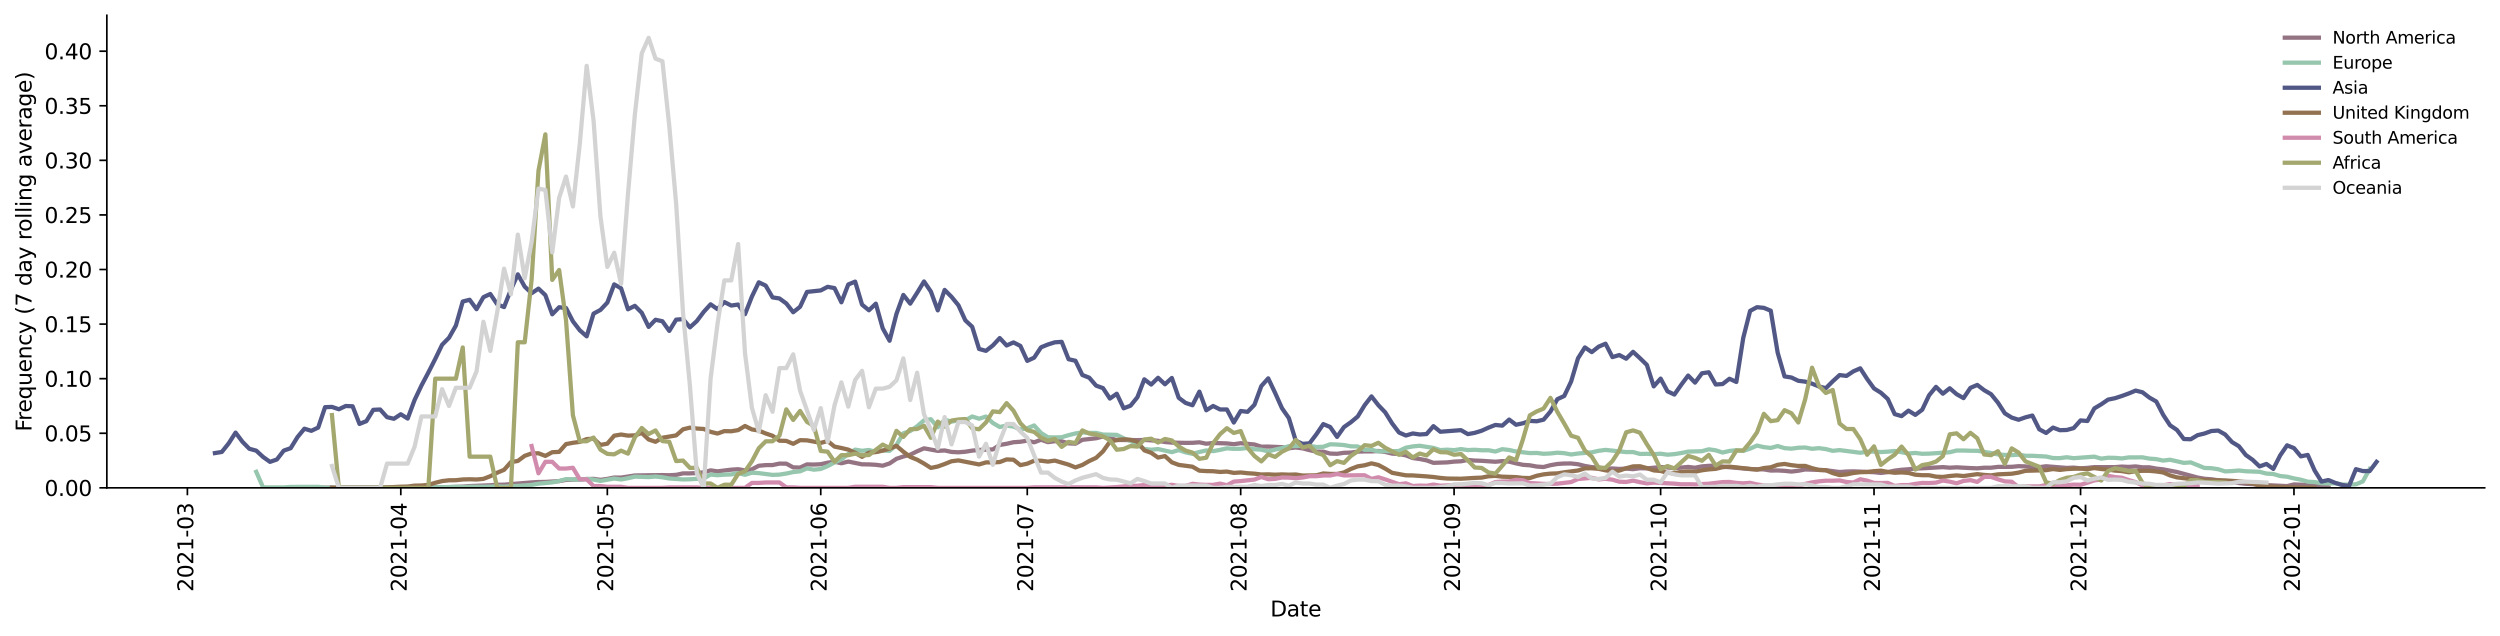 <?xml version="1.0" encoding="utf-8" standalone="no"?>
<!DOCTYPE svg PUBLIC "-//W3C//DTD SVG 1.1//EN"
  "http://www.w3.org/Graphics/SVG/1.1/DTD/svg11.dtd">
<svg height="298.621pt" version="1.1" viewBox="0 0 1173.344 298.621" width="1173.344pt" xmlns="http://www.w3.org/2000/svg" xmlns:xlink="http://www.w3.org/1999/xlink">
 <defs>
  <style type="text/css">*{stroke-linecap:butt;stroke-linejoin:round;}</style>
 </defs>
 <g id="figure_1">
  <g id="patch_1">
   <path d="M 0 298.621 
L 1173.344 298.621 
L 1173.344 0 
L 0 0 
z
" style="fill:#ffffff;"/>
  </g>
  <g id="axes_1">
   <g id="patch_2">
    <path d="M 50.144 228.96 
L 1166.144 228.96 
L 1166.144 7.2 
L 50.144 7.2 
z
" style="fill:#ffffff;"/>
   </g>
   <g id="matplotlib.axis_1">
    <g id="xtick_1">
     <g id="line2d_1">
      <defs>
       <path d="M 0 0 
L 0 3.5 
" id="m2f3aec0f83" style="stroke:#000000;stroke-width:0.8;"/>
      </defs>
      <g>
       <use style="stroke:#000000;stroke-width:0.8;" x="87.947" xlink:href="#m2f3aec0f83" y="228.96"/>
      </g>
     </g>
     <g id="text_1">
      <!-- 2021-03 -->
      <g transform="translate(90.706 277.743)rotate(-90)scale(0.1 -0.1)">
       <defs>
        <path d="M 1228 531 
L 3431 531 
L 3431 0 
L 469 0 
L 469 531 
Q 828 903 1448 1529 
Q 2069 2156 2228 2338 
Q 2531 2678 2651 2914 
Q 2772 3150 2772 3378 
Q 2772 3750 2511 3984 
Q 2250 4219 1831 4219 
Q 1534 4219 1204 4116 
Q 875 4013 500 3803 
L 500 4441 
Q 881 4594 1212 4672 
Q 1544 4750 1819 4750 
Q 2544 4750 2975 4387 
Q 3406 4025 3406 3419 
Q 3406 3131 3298 2873 
Q 3191 2616 2906 2266 
Q 2828 2175 2409 1742 
Q 1991 1309 1228 531 
z
" id="DejaVuSans-32" transform="scale(0.016)"/>
        <path d="M 2034 4250 
Q 1547 4250 1301 3770 
Q 1056 3291 1056 2328 
Q 1056 1369 1301 889 
Q 1547 409 2034 409 
Q 2525 409 2770 889 
Q 3016 1369 3016 2328 
Q 3016 3291 2770 3770 
Q 2525 4250 2034 4250 
z
M 2034 4750 
Q 2819 4750 3233 4129 
Q 3647 3509 3647 2328 
Q 3647 1150 3233 529 
Q 2819 -91 2034 -91 
Q 1250 -91 836 529 
Q 422 1150 422 2328 
Q 422 3509 836 4129 
Q 1250 4750 2034 4750 
z
" id="DejaVuSans-30" transform="scale(0.016)"/>
        <path d="M 794 531 
L 1825 531 
L 1825 4091 
L 703 3866 
L 703 4441 
L 1819 4666 
L 2450 4666 
L 2450 531 
L 3481 531 
L 3481 0 
L 794 0 
L 794 531 
z
" id="DejaVuSans-31" transform="scale(0.016)"/>
        <path d="M 313 2009 
L 1997 2009 
L 1997 1497 
L 313 1497 
L 313 2009 
z
" id="DejaVuSans-2d" transform="scale(0.016)"/>
        <path d="M 2597 2516 
Q 3050 2419 3304 2112 
Q 3559 1806 3559 1356 
Q 3559 666 3084 287 
Q 2609 -91 1734 -91 
Q 1441 -91 1130 -33 
Q 819 25 488 141 
L 488 750 
Q 750 597 1062 519 
Q 1375 441 1716 441 
Q 2309 441 2620 675 
Q 2931 909 2931 1356 
Q 2931 1769 2642 2001 
Q 2353 2234 1838 2234 
L 1294 2234 
L 1294 2753 
L 1863 2753 
Q 2328 2753 2575 2939 
Q 2822 3125 2822 3475 
Q 2822 3834 2567 4026 
Q 2313 4219 1838 4219 
Q 1578 4219 1281 4162 
Q 984 4106 628 3988 
L 628 4550 
Q 988 4650 1302 4700 
Q 1616 4750 1894 4750 
Q 2613 4750 3031 4423 
Q 3450 4097 3450 3541 
Q 3450 3153 3228 2886 
Q 3006 2619 2597 2516 
z
" id="DejaVuSans-33" transform="scale(0.016)"/>
       </defs>
       <use xlink:href="#DejaVuSans-32"/>
       <use x="63.623" xlink:href="#DejaVuSans-30"/>
       <use x="127.246" xlink:href="#DejaVuSans-32"/>
       <use x="190.869" xlink:href="#DejaVuSans-31"/>
       <use x="254.492" xlink:href="#DejaVuSans-2d"/>
       <use x="290.576" xlink:href="#DejaVuSans-30"/>
       <use x="354.199" xlink:href="#DejaVuSans-33"/>
      </g>
     </g>
    </g>
    <g id="xtick_2">
     <g id="line2d_2">
      <g>
       <use style="stroke:#000000;stroke-width:0.8;" x="188.109" xlink:href="#m2f3aec0f83" y="228.96"/>
      </g>
     </g>
     <g id="text_2">
      <!-- 2021-04 -->
      <g transform="translate(190.868 277.743)rotate(-90)scale(0.1 -0.1)">
       <defs>
        <path d="M 2419 4116 
L 825 1625 
L 2419 1625 
L 2419 4116 
z
M 2253 4666 
L 3047 4666 
L 3047 1625 
L 3713 1625 
L 3713 1100 
L 3047 1100 
L 3047 0 
L 2419 0 
L 2419 1100 
L 313 1100 
L 313 1709 
L 2253 4666 
z
" id="DejaVuSans-34" transform="scale(0.016)"/>
       </defs>
       <use xlink:href="#DejaVuSans-32"/>
       <use x="63.623" xlink:href="#DejaVuSans-30"/>
       <use x="127.246" xlink:href="#DejaVuSans-32"/>
       <use x="190.869" xlink:href="#DejaVuSans-31"/>
       <use x="254.492" xlink:href="#DejaVuSans-2d"/>
       <use x="290.576" xlink:href="#DejaVuSans-30"/>
       <use x="354.199" xlink:href="#DejaVuSans-34"/>
      </g>
     </g>
    </g>
    <g id="xtick_3">
     <g id="line2d_3">
      <g>
       <use style="stroke:#000000;stroke-width:0.8;" x="285.04" xlink:href="#m2f3aec0f83" y="228.96"/>
      </g>
     </g>
     <g id="text_3">
      <!-- 2021-05 -->
      <g transform="translate(287.799 277.743)rotate(-90)scale(0.1 -0.1)">
       <defs>
        <path d="M 691 4666 
L 3169 4666 
L 3169 4134 
L 1269 4134 
L 1269 2991 
Q 1406 3038 1543 3061 
Q 1681 3084 1819 3084 
Q 2600 3084 3056 2656 
Q 3513 2228 3513 1497 
Q 3513 744 3044 326 
Q 2575 -91 1722 -91 
Q 1428 -91 1123 -41 
Q 819 9 494 109 
L 494 744 
Q 775 591 1075 516 
Q 1375 441 1709 441 
Q 2250 441 2565 725 
Q 2881 1009 2881 1497 
Q 2881 1984 2565 2268 
Q 2250 2553 1709 2553 
Q 1456 2553 1204 2497 
Q 953 2441 691 2322 
L 691 4666 
z
" id="DejaVuSans-35" transform="scale(0.016)"/>
       </defs>
       <use xlink:href="#DejaVuSans-32"/>
       <use x="63.623" xlink:href="#DejaVuSans-30"/>
       <use x="127.246" xlink:href="#DejaVuSans-32"/>
       <use x="190.869" xlink:href="#DejaVuSans-31"/>
       <use x="254.492" xlink:href="#DejaVuSans-2d"/>
       <use x="290.576" xlink:href="#DejaVuSans-30"/>
       <use x="354.199" xlink:href="#DejaVuSans-35"/>
      </g>
     </g>
    </g>
    <g id="xtick_4">
     <g id="line2d_4">
      <g>
       <use style="stroke:#000000;stroke-width:0.8;" x="385.202" xlink:href="#m2f3aec0f83" y="228.96"/>
      </g>
     </g>
     <g id="text_4">
      <!-- 2021-06 -->
      <g transform="translate(387.962 277.743)rotate(-90)scale(0.1 -0.1)">
       <defs>
        <path d="M 2113 2584 
Q 1688 2584 1439 2293 
Q 1191 2003 1191 1497 
Q 1191 994 1439 701 
Q 1688 409 2113 409 
Q 2538 409 2786 701 
Q 3034 994 3034 1497 
Q 3034 2003 2786 2293 
Q 2538 2584 2113 2584 
z
M 3366 4563 
L 3366 3988 
Q 3128 4100 2886 4159 
Q 2644 4219 2406 4219 
Q 1781 4219 1451 3797 
Q 1122 3375 1075 2522 
Q 1259 2794 1537 2939 
Q 1816 3084 2150 3084 
Q 2853 3084 3261 2657 
Q 3669 2231 3669 1497 
Q 3669 778 3244 343 
Q 2819 -91 2113 -91 
Q 1303 -91 875 529 
Q 447 1150 447 2328 
Q 447 3434 972 4092 
Q 1497 4750 2381 4750 
Q 2619 4750 2861 4703 
Q 3103 4656 3366 4563 
z
" id="DejaVuSans-36" transform="scale(0.016)"/>
       </defs>
       <use xlink:href="#DejaVuSans-32"/>
       <use x="63.623" xlink:href="#DejaVuSans-30"/>
       <use x="127.246" xlink:href="#DejaVuSans-32"/>
       <use x="190.869" xlink:href="#DejaVuSans-31"/>
       <use x="254.492" xlink:href="#DejaVuSans-2d"/>
       <use x="290.576" xlink:href="#DejaVuSans-30"/>
       <use x="354.199" xlink:href="#DejaVuSans-36"/>
      </g>
     </g>
    </g>
    <g id="xtick_5">
     <g id="line2d_5">
      <g>
       <use style="stroke:#000000;stroke-width:0.8;" x="482.133" xlink:href="#m2f3aec0f83" y="228.96"/>
      </g>
     </g>
     <g id="text_5">
      <!-- 2021-07 -->
      <g transform="translate(484.893 277.743)rotate(-90)scale(0.1 -0.1)">
       <defs>
        <path d="M 525 4666 
L 3525 4666 
L 3525 4397 
L 1831 0 
L 1172 0 
L 2766 4134 
L 525 4134 
L 525 4666 
z
" id="DejaVuSans-37" transform="scale(0.016)"/>
       </defs>
       <use xlink:href="#DejaVuSans-32"/>
       <use x="63.623" xlink:href="#DejaVuSans-30"/>
       <use x="127.246" xlink:href="#DejaVuSans-32"/>
       <use x="190.869" xlink:href="#DejaVuSans-31"/>
       <use x="254.492" xlink:href="#DejaVuSans-2d"/>
       <use x="290.576" xlink:href="#DejaVuSans-30"/>
       <use x="354.199" xlink:href="#DejaVuSans-37"/>
      </g>
     </g>
    </g>
    <g id="xtick_6">
     <g id="line2d_6">
      <g>
       <use style="stroke:#000000;stroke-width:0.8;" x="582.295" xlink:href="#m2f3aec0f83" y="228.96"/>
      </g>
     </g>
     <g id="text_6">
      <!-- 2021-08 -->
      <g transform="translate(585.055 277.743)rotate(-90)scale(0.1 -0.1)">
       <defs>
        <path d="M 2034 2216 
Q 1584 2216 1326 1975 
Q 1069 1734 1069 1313 
Q 1069 891 1326 650 
Q 1584 409 2034 409 
Q 2484 409 2743 651 
Q 3003 894 3003 1313 
Q 3003 1734 2745 1975 
Q 2488 2216 2034 2216 
z
M 1403 2484 
Q 997 2584 770 2862 
Q 544 3141 544 3541 
Q 544 4100 942 4425 
Q 1341 4750 2034 4750 
Q 2731 4750 3128 4425 
Q 3525 4100 3525 3541 
Q 3525 3141 3298 2862 
Q 3072 2584 2669 2484 
Q 3125 2378 3379 2068 
Q 3634 1759 3634 1313 
Q 3634 634 3220 271 
Q 2806 -91 2034 -91 
Q 1263 -91 848 271 
Q 434 634 434 1313 
Q 434 1759 690 2068 
Q 947 2378 1403 2484 
z
M 1172 3481 
Q 1172 3119 1398 2916 
Q 1625 2713 2034 2713 
Q 2441 2713 2670 2916 
Q 2900 3119 2900 3481 
Q 2900 3844 2670 4047 
Q 2441 4250 2034 4250 
Q 1625 4250 1398 4047 
Q 1172 3844 1172 3481 
z
" id="DejaVuSans-38" transform="scale(0.016)"/>
       </defs>
       <use xlink:href="#DejaVuSans-32"/>
       <use x="63.623" xlink:href="#DejaVuSans-30"/>
       <use x="127.246" xlink:href="#DejaVuSans-32"/>
       <use x="190.869" xlink:href="#DejaVuSans-31"/>
       <use x="254.492" xlink:href="#DejaVuSans-2d"/>
       <use x="290.576" xlink:href="#DejaVuSans-30"/>
       <use x="354.199" xlink:href="#DejaVuSans-38"/>
      </g>
     </g>
    </g>
    <g id="xtick_7">
     <g id="line2d_7">
      <g>
       <use style="stroke:#000000;stroke-width:0.8;" x="682.458" xlink:href="#m2f3aec0f83" y="228.96"/>
      </g>
     </g>
     <g id="text_7">
      <!-- 2021-09 -->
      <g transform="translate(685.217 277.743)rotate(-90)scale(0.1 -0.1)">
       <defs>
        <path d="M 703 97 
L 703 672 
Q 941 559 1184 500 
Q 1428 441 1663 441 
Q 2288 441 2617 861 
Q 2947 1281 2994 2138 
Q 2813 1869 2534 1725 
Q 2256 1581 1919 1581 
Q 1219 1581 811 2004 
Q 403 2428 403 3163 
Q 403 3881 828 4315 
Q 1253 4750 1959 4750 
Q 2769 4750 3195 4129 
Q 3622 3509 3622 2328 
Q 3622 1225 3098 567 
Q 2575 -91 1691 -91 
Q 1453 -91 1209 -44 
Q 966 3 703 97 
z
M 1959 2075 
Q 2384 2075 2632 2365 
Q 2881 2656 2881 3163 
Q 2881 3666 2632 3958 
Q 2384 4250 1959 4250 
Q 1534 4250 1286 3958 
Q 1038 3666 1038 3163 
Q 1038 2656 1286 2365 
Q 1534 2075 1959 2075 
z
" id="DejaVuSans-39" transform="scale(0.016)"/>
       </defs>
       <use xlink:href="#DejaVuSans-32"/>
       <use x="63.623" xlink:href="#DejaVuSans-30"/>
       <use x="127.246" xlink:href="#DejaVuSans-32"/>
       <use x="190.869" xlink:href="#DejaVuSans-31"/>
       <use x="254.492" xlink:href="#DejaVuSans-2d"/>
       <use x="290.576" xlink:href="#DejaVuSans-30"/>
       <use x="354.199" xlink:href="#DejaVuSans-39"/>
      </g>
     </g>
    </g>
    <g id="xtick_8">
     <g id="line2d_8">
      <g>
       <use style="stroke:#000000;stroke-width:0.8;" x="779.389" xlink:href="#m2f3aec0f83" y="228.96"/>
      </g>
     </g>
     <g id="text_8">
      <!-- 2021-10 -->
      <g transform="translate(782.148 277.743)rotate(-90)scale(0.1 -0.1)">
       <use xlink:href="#DejaVuSans-32"/>
       <use x="63.623" xlink:href="#DejaVuSans-30"/>
       <use x="127.246" xlink:href="#DejaVuSans-32"/>
       <use x="190.869" xlink:href="#DejaVuSans-31"/>
       <use x="254.492" xlink:href="#DejaVuSans-2d"/>
       <use x="290.576" xlink:href="#DejaVuSans-31"/>
       <use x="354.199" xlink:href="#DejaVuSans-30"/>
      </g>
     </g>
    </g>
    <g id="xtick_9">
     <g id="line2d_9">
      <g>
       <use style="stroke:#000000;stroke-width:0.8;" x="879.551" xlink:href="#m2f3aec0f83" y="228.96"/>
      </g>
     </g>
     <g id="text_9">
      <!-- 2021-11 -->
      <g transform="translate(882.31 277.743)rotate(-90)scale(0.1 -0.1)">
       <use xlink:href="#DejaVuSans-32"/>
       <use x="63.623" xlink:href="#DejaVuSans-30"/>
       <use x="127.246" xlink:href="#DejaVuSans-32"/>
       <use x="190.869" xlink:href="#DejaVuSans-31"/>
       <use x="254.492" xlink:href="#DejaVuSans-2d"/>
       <use x="290.576" xlink:href="#DejaVuSans-31"/>
       <use x="354.199" xlink:href="#DejaVuSans-31"/>
      </g>
     </g>
    </g>
    <g id="xtick_10">
     <g id="line2d_10">
      <g>
       <use style="stroke:#000000;stroke-width:0.8;" x="976.482" xlink:href="#m2f3aec0f83" y="228.96"/>
      </g>
     </g>
     <g id="text_10">
      <!-- 2021-12 -->
      <g transform="translate(979.241 277.743)rotate(-90)scale(0.1 -0.1)">
       <use xlink:href="#DejaVuSans-32"/>
       <use x="63.623" xlink:href="#DejaVuSans-30"/>
       <use x="127.246" xlink:href="#DejaVuSans-32"/>
       <use x="190.869" xlink:href="#DejaVuSans-31"/>
       <use x="254.492" xlink:href="#DejaVuSans-2d"/>
       <use x="290.576" xlink:href="#DejaVuSans-31"/>
       <use x="354.199" xlink:href="#DejaVuSans-32"/>
      </g>
     </g>
    </g>
    <g id="xtick_11">
     <g id="line2d_11">
      <g>
       <use style="stroke:#000000;stroke-width:0.8;" x="1076.644" xlink:href="#m2f3aec0f83" y="228.96"/>
      </g>
     </g>
     <g id="text_11">
      <!-- 2022-01 -->
      <g transform="translate(1079.403 277.743)rotate(-90)scale(0.1 -0.1)">
       <use xlink:href="#DejaVuSans-32"/>
       <use x="63.623" xlink:href="#DejaVuSans-30"/>
       <use x="127.246" xlink:href="#DejaVuSans-32"/>
       <use x="190.869" xlink:href="#DejaVuSans-32"/>
       <use x="254.492" xlink:href="#DejaVuSans-2d"/>
       <use x="290.576" xlink:href="#DejaVuSans-30"/>
       <use x="354.199" xlink:href="#DejaVuSans-31"/>
      </g>
     </g>
    </g>
    <g id="text_12">
     <!-- Date -->
     <g transform="translate(596.193 289.341)scale(0.1 -0.1)">
      <defs>
       <path d="M 1259 4147 
L 1259 519 
L 2022 519 
Q 2988 519 3436 956 
Q 3884 1394 3884 2338 
Q 3884 3275 3436 3711 
Q 2988 4147 2022 4147 
L 1259 4147 
z
M 628 4666 
L 1925 4666 
Q 3281 4666 3915 4102 
Q 4550 3538 4550 2338 
Q 4550 1131 3912 565 
Q 3275 0 1925 0 
L 628 0 
L 628 4666 
z
" id="DejaVuSans-44" transform="scale(0.016)"/>
       <path d="M 2194 1759 
Q 1497 1759 1228 1600 
Q 959 1441 959 1056 
Q 959 750 1161 570 
Q 1363 391 1709 391 
Q 2188 391 2477 730 
Q 2766 1069 2766 1631 
L 2766 1759 
L 2194 1759 
z
M 3341 1997 
L 3341 0 
L 2766 0 
L 2766 531 
Q 2569 213 2275 61 
Q 1981 -91 1556 -91 
Q 1019 -91 701 211 
Q 384 513 384 1019 
Q 384 1609 779 1909 
Q 1175 2209 1959 2209 
L 2766 2209 
L 2766 2266 
Q 2766 2663 2505 2880 
Q 2244 3097 1772 3097 
Q 1472 3097 1187 3025 
Q 903 2953 641 2809 
L 641 3341 
Q 956 3463 1253 3523 
Q 1550 3584 1831 3584 
Q 2591 3584 2966 3190 
Q 3341 2797 3341 1997 
z
" id="DejaVuSans-61" transform="scale(0.016)"/>
       <path d="M 1172 4494 
L 1172 3500 
L 2356 3500 
L 2356 3053 
L 1172 3053 
L 1172 1153 
Q 1172 725 1289 603 
Q 1406 481 1766 481 
L 2356 481 
L 2356 0 
L 1766 0 
Q 1100 0 847 248 
Q 594 497 594 1153 
L 594 3053 
L 172 3053 
L 172 3500 
L 594 3500 
L 594 4494 
L 1172 4494 
z
" id="DejaVuSans-74" transform="scale(0.016)"/>
       <path d="M 3597 1894 
L 3597 1613 
L 953 1613 
Q 991 1019 1311 708 
Q 1631 397 2203 397 
Q 2534 397 2845 478 
Q 3156 559 3463 722 
L 3463 178 
Q 3153 47 2828 -22 
Q 2503 -91 2169 -91 
Q 1331 -91 842 396 
Q 353 884 353 1716 
Q 353 2575 817 3079 
Q 1281 3584 2069 3584 
Q 2775 3584 3186 3129 
Q 3597 2675 3597 1894 
z
M 3022 2063 
Q 3016 2534 2758 2815 
Q 2500 3097 2075 3097 
Q 1594 3097 1305 2825 
Q 1016 2553 972 2059 
L 3022 2063 
z
" id="DejaVuSans-65" transform="scale(0.016)"/>
      </defs>
      <use xlink:href="#DejaVuSans-44"/>
      <use x="77.002" xlink:href="#DejaVuSans-61"/>
      <use x="138.281" xlink:href="#DejaVuSans-74"/>
      <use x="177.49" xlink:href="#DejaVuSans-65"/>
     </g>
    </g>
   </g>
   <g id="matplotlib.axis_2">
    <g id="ytick_1">
     <g id="line2d_12">
      <defs>
       <path d="M 0 0 
L -3.5 0 
" id="mb22d9d3584" style="stroke:#000000;stroke-width:0.8;"/>
      </defs>
      <g>
       <use style="stroke:#000000;stroke-width:0.8;" x="50.144" xlink:href="#mb22d9d3584" y="228.96"/>
      </g>
     </g>
     <g id="text_13">
      <!-- 0.00 -->
      <g transform="translate(20.878 232.759)scale(0.1 -0.1)">
       <defs>
        <path d="M 684 794 
L 1344 794 
L 1344 0 
L 684 0 
L 684 794 
z
" id="DejaVuSans-2e" transform="scale(0.016)"/>
       </defs>
       <use xlink:href="#DejaVuSans-30"/>
       <use x="63.623" xlink:href="#DejaVuSans-2e"/>
       <use x="95.41" xlink:href="#DejaVuSans-30"/>
       <use x="159.033" xlink:href="#DejaVuSans-30"/>
      </g>
     </g>
    </g>
    <g id="ytick_2">
     <g id="line2d_13">
      <g>
       <use style="stroke:#000000;stroke-width:0.8;" x="50.144" xlink:href="#mb22d9d3584" y="203.343"/>
      </g>
     </g>
     <g id="text_14">
      <!-- 0.05 -->
      <g transform="translate(20.878 207.142)scale(0.1 -0.1)">
       <use xlink:href="#DejaVuSans-30"/>
       <use x="63.623" xlink:href="#DejaVuSans-2e"/>
       <use x="95.41" xlink:href="#DejaVuSans-30"/>
       <use x="159.033" xlink:href="#DejaVuSans-35"/>
      </g>
     </g>
    </g>
    <g id="ytick_3">
     <g id="line2d_14">
      <g>
       <use style="stroke:#000000;stroke-width:0.8;" x="50.144" xlink:href="#mb22d9d3584" y="177.726"/>
      </g>
     </g>
     <g id="text_15">
      <!-- 0.10 -->
      <g transform="translate(20.878 181.525)scale(0.1 -0.1)">
       <use xlink:href="#DejaVuSans-30"/>
       <use x="63.623" xlink:href="#DejaVuSans-2e"/>
       <use x="95.41" xlink:href="#DejaVuSans-31"/>
       <use x="159.033" xlink:href="#DejaVuSans-30"/>
      </g>
     </g>
    </g>
    <g id="ytick_4">
     <g id="line2d_15">
      <g>
       <use style="stroke:#000000;stroke-width:0.8;" x="50.144" xlink:href="#mb22d9d3584" y="152.108"/>
      </g>
     </g>
     <g id="text_16">
      <!-- 0.15 -->
      <g transform="translate(20.878 155.908)scale(0.1 -0.1)">
       <use xlink:href="#DejaVuSans-30"/>
       <use x="63.623" xlink:href="#DejaVuSans-2e"/>
       <use x="95.41" xlink:href="#DejaVuSans-31"/>
       <use x="159.033" xlink:href="#DejaVuSans-35"/>
      </g>
     </g>
    </g>
    <g id="ytick_5">
     <g id="line2d_16">
      <g>
       <use style="stroke:#000000;stroke-width:0.8;" x="50.144" xlink:href="#mb22d9d3584" y="126.491"/>
      </g>
     </g>
     <g id="text_17">
      <!-- 0.20 -->
      <g transform="translate(20.878 130.29)scale(0.1 -0.1)">
       <use xlink:href="#DejaVuSans-30"/>
       <use x="63.623" xlink:href="#DejaVuSans-2e"/>
       <use x="95.41" xlink:href="#DejaVuSans-32"/>
       <use x="159.033" xlink:href="#DejaVuSans-30"/>
      </g>
     </g>
    </g>
    <g id="ytick_6">
     <g id="line2d_17">
      <g>
       <use style="stroke:#000000;stroke-width:0.8;" x="50.144" xlink:href="#mb22d9d3584" y="100.874"/>
      </g>
     </g>
     <g id="text_18">
      <!-- 0.25 -->
      <g transform="translate(20.878 104.673)scale(0.1 -0.1)">
       <use xlink:href="#DejaVuSans-30"/>
       <use x="63.623" xlink:href="#DejaVuSans-2e"/>
       <use x="95.41" xlink:href="#DejaVuSans-32"/>
       <use x="159.033" xlink:href="#DejaVuSans-35"/>
      </g>
     </g>
    </g>
    <g id="ytick_7">
     <g id="line2d_18">
      <g>
       <use style="stroke:#000000;stroke-width:0.8;" x="50.144" xlink:href="#mb22d9d3584" y="75.257"/>
      </g>
     </g>
     <g id="text_19">
      <!-- 0.30 -->
      <g transform="translate(20.878 79.056)scale(0.1 -0.1)">
       <use xlink:href="#DejaVuSans-30"/>
       <use x="63.623" xlink:href="#DejaVuSans-2e"/>
       <use x="95.41" xlink:href="#DejaVuSans-33"/>
       <use x="159.033" xlink:href="#DejaVuSans-30"/>
      </g>
     </g>
    </g>
    <g id="ytick_8">
     <g id="line2d_19">
      <g>
       <use style="stroke:#000000;stroke-width:0.8;" x="50.144" xlink:href="#mb22d9d3584" y="49.64"/>
      </g>
     </g>
     <g id="text_20">
      <!-- 0.35 -->
      <g transform="translate(20.878 53.439)scale(0.1 -0.1)">
       <use xlink:href="#DejaVuSans-30"/>
       <use x="63.623" xlink:href="#DejaVuSans-2e"/>
       <use x="95.41" xlink:href="#DejaVuSans-33"/>
       <use x="159.033" xlink:href="#DejaVuSans-35"/>
      </g>
     </g>
    </g>
    <g id="ytick_9">
     <g id="line2d_20">
      <g>
       <use style="stroke:#000000;stroke-width:0.8;" x="50.144" xlink:href="#mb22d9d3584" y="24.022"/>
      </g>
     </g>
     <g id="text_21">
      <!-- 0.40 -->
      <g transform="translate(20.878 27.822)scale(0.1 -0.1)">
       <use xlink:href="#DejaVuSans-30"/>
       <use x="63.623" xlink:href="#DejaVuSans-2e"/>
       <use x="95.41" xlink:href="#DejaVuSans-34"/>
       <use x="159.033" xlink:href="#DejaVuSans-30"/>
      </g>
     </g>
    </g>
    <g id="text_22">
     <!-- Frequency (7 day rolling average) -->
     <g transform="translate(14.798 202.529)rotate(-90)scale(0.1 -0.1)">
      <defs>
       <path d="M 628 4666 
L 3309 4666 
L 3309 4134 
L 1259 4134 
L 1259 2759 
L 3109 2759 
L 3109 2228 
L 1259 2228 
L 1259 0 
L 628 0 
L 628 4666 
z
" id="DejaVuSans-46" transform="scale(0.016)"/>
       <path d="M 2631 2963 
Q 2534 3019 2420 3045 
Q 2306 3072 2169 3072 
Q 1681 3072 1420 2755 
Q 1159 2438 1159 1844 
L 1159 0 
L 581 0 
L 581 3500 
L 1159 3500 
L 1159 2956 
Q 1341 3275 1631 3429 
Q 1922 3584 2338 3584 
Q 2397 3584 2469 3576 
Q 2541 3569 2628 3553 
L 2631 2963 
z
" id="DejaVuSans-72" transform="scale(0.016)"/>
       <path d="M 947 1747 
Q 947 1113 1208 752 
Q 1469 391 1925 391 
Q 2381 391 2643 752 
Q 2906 1113 2906 1747 
Q 2906 2381 2643 2742 
Q 2381 3103 1925 3103 
Q 1469 3103 1208 2742 
Q 947 2381 947 1747 
z
M 2906 525 
Q 2725 213 2448 61 
Q 2172 -91 1784 -91 
Q 1150 -91 751 415 
Q 353 922 353 1747 
Q 353 2572 751 3078 
Q 1150 3584 1784 3584 
Q 2172 3584 2448 3432 
Q 2725 3281 2906 2969 
L 2906 3500 
L 3481 3500 
L 3481 -1331 
L 2906 -1331 
L 2906 525 
z
" id="DejaVuSans-71" transform="scale(0.016)"/>
       <path d="M 544 1381 
L 544 3500 
L 1119 3500 
L 1119 1403 
Q 1119 906 1312 657 
Q 1506 409 1894 409 
Q 2359 409 2629 706 
Q 2900 1003 2900 1516 
L 2900 3500 
L 3475 3500 
L 3475 0 
L 2900 0 
L 2900 538 
Q 2691 219 2414 64 
Q 2138 -91 1772 -91 
Q 1169 -91 856 284 
Q 544 659 544 1381 
z
M 1991 3584 
L 1991 3584 
z
" id="DejaVuSans-75" transform="scale(0.016)"/>
       <path d="M 3513 2113 
L 3513 0 
L 2938 0 
L 2938 2094 
Q 2938 2591 2744 2837 
Q 2550 3084 2163 3084 
Q 1697 3084 1428 2787 
Q 1159 2491 1159 1978 
L 1159 0 
L 581 0 
L 581 3500 
L 1159 3500 
L 1159 2956 
Q 1366 3272 1645 3428 
Q 1925 3584 2291 3584 
Q 2894 3584 3203 3211 
Q 3513 2838 3513 2113 
z
" id="DejaVuSans-6e" transform="scale(0.016)"/>
       <path d="M 3122 3366 
L 3122 2828 
Q 2878 2963 2633 3030 
Q 2388 3097 2138 3097 
Q 1578 3097 1268 2742 
Q 959 2388 959 1747 
Q 959 1106 1268 751 
Q 1578 397 2138 397 
Q 2388 397 2633 464 
Q 2878 531 3122 666 
L 3122 134 
Q 2881 22 2623 -34 
Q 2366 -91 2075 -91 
Q 1284 -91 818 406 
Q 353 903 353 1747 
Q 353 2603 823 3093 
Q 1294 3584 2113 3584 
Q 2378 3584 2631 3529 
Q 2884 3475 3122 3366 
z
" id="DejaVuSans-63" transform="scale(0.016)"/>
       <path d="M 2059 -325 
Q 1816 -950 1584 -1140 
Q 1353 -1331 966 -1331 
L 506 -1331 
L 506 -850 
L 844 -850 
Q 1081 -850 1212 -737 
Q 1344 -625 1503 -206 
L 1606 56 
L 191 3500 
L 800 3500 
L 1894 763 
L 2988 3500 
L 3597 3500 
L 2059 -325 
z
" id="DejaVuSans-79" transform="scale(0.016)"/>
       <path id="DejaVuSans-20" transform="scale(0.016)"/>
       <path d="M 1984 4856 
Q 1566 4138 1362 3434 
Q 1159 2731 1159 2009 
Q 1159 1288 1364 580 
Q 1569 -128 1984 -844 
L 1484 -844 
Q 1016 -109 783 600 
Q 550 1309 550 2009 
Q 550 2706 781 3412 
Q 1013 4119 1484 4856 
L 1984 4856 
z
" id="DejaVuSans-28" transform="scale(0.016)"/>
       <path d="M 2906 2969 
L 2906 4863 
L 3481 4863 
L 3481 0 
L 2906 0 
L 2906 525 
Q 2725 213 2448 61 
Q 2172 -91 1784 -91 
Q 1150 -91 751 415 
Q 353 922 353 1747 
Q 353 2572 751 3078 
Q 1150 3584 1784 3584 
Q 2172 3584 2448 3432 
Q 2725 3281 2906 2969 
z
M 947 1747 
Q 947 1113 1208 752 
Q 1469 391 1925 391 
Q 2381 391 2643 752 
Q 2906 1113 2906 1747 
Q 2906 2381 2643 2742 
Q 2381 3103 1925 3103 
Q 1469 3103 1208 2742 
Q 947 2381 947 1747 
z
" id="DejaVuSans-64" transform="scale(0.016)"/>
       <path d="M 1959 3097 
Q 1497 3097 1228 2736 
Q 959 2375 959 1747 
Q 959 1119 1226 758 
Q 1494 397 1959 397 
Q 2419 397 2687 759 
Q 2956 1122 2956 1747 
Q 2956 2369 2687 2733 
Q 2419 3097 1959 3097 
z
M 1959 3584 
Q 2709 3584 3137 3096 
Q 3566 2609 3566 1747 
Q 3566 888 3137 398 
Q 2709 -91 1959 -91 
Q 1206 -91 779 398 
Q 353 888 353 1747 
Q 353 2609 779 3096 
Q 1206 3584 1959 3584 
z
" id="DejaVuSans-6f" transform="scale(0.016)"/>
       <path d="M 603 4863 
L 1178 4863 
L 1178 0 
L 603 0 
L 603 4863 
z
" id="DejaVuSans-6c" transform="scale(0.016)"/>
       <path d="M 603 3500 
L 1178 3500 
L 1178 0 
L 603 0 
L 603 3500 
z
M 603 4863 
L 1178 4863 
L 1178 4134 
L 603 4134 
L 603 4863 
z
" id="DejaVuSans-69" transform="scale(0.016)"/>
       <path d="M 2906 1791 
Q 2906 2416 2648 2759 
Q 2391 3103 1925 3103 
Q 1463 3103 1205 2759 
Q 947 2416 947 1791 
Q 947 1169 1205 825 
Q 1463 481 1925 481 
Q 2391 481 2648 825 
Q 2906 1169 2906 1791 
z
M 3481 434 
Q 3481 -459 3084 -895 
Q 2688 -1331 1869 -1331 
Q 1566 -1331 1297 -1286 
Q 1028 -1241 775 -1147 
L 775 -588 
Q 1028 -725 1275 -790 
Q 1522 -856 1778 -856 
Q 2344 -856 2625 -561 
Q 2906 -266 2906 331 
L 2906 616 
Q 2728 306 2450 153 
Q 2172 0 1784 0 
Q 1141 0 747 490 
Q 353 981 353 1791 
Q 353 2603 747 3093 
Q 1141 3584 1784 3584 
Q 2172 3584 2450 3431 
Q 2728 3278 2906 2969 
L 2906 3500 
L 3481 3500 
L 3481 434 
z
" id="DejaVuSans-67" transform="scale(0.016)"/>
       <path d="M 191 3500 
L 800 3500 
L 1894 563 
L 2988 3500 
L 3597 3500 
L 2284 0 
L 1503 0 
L 191 3500 
z
" id="DejaVuSans-76" transform="scale(0.016)"/>
       <path d="M 513 4856 
L 1013 4856 
Q 1481 4119 1714 3412 
Q 1947 2706 1947 2009 
Q 1947 1309 1714 600 
Q 1481 -109 1013 -844 
L 513 -844 
Q 928 -128 1133 580 
Q 1338 1288 1338 2009 
Q 1338 2731 1133 3434 
Q 928 4138 513 4856 
z
" id="DejaVuSans-29" transform="scale(0.016)"/>
      </defs>
      <use xlink:href="#DejaVuSans-46"/>
      <use x="50.27" xlink:href="#DejaVuSans-72"/>
      <use x="89.133" xlink:href="#DejaVuSans-65"/>
      <use x="150.656" xlink:href="#DejaVuSans-71"/>
      <use x="214.133" xlink:href="#DejaVuSans-75"/>
      <use x="277.512" xlink:href="#DejaVuSans-65"/>
      <use x="339.035" xlink:href="#DejaVuSans-6e"/>
      <use x="402.414" xlink:href="#DejaVuSans-63"/>
      <use x="457.395" xlink:href="#DejaVuSans-79"/>
      <use x="516.574" xlink:href="#DejaVuSans-20"/>
      <use x="548.361" xlink:href="#DejaVuSans-28"/>
      <use x="587.375" xlink:href="#DejaVuSans-37"/>
      <use x="650.998" xlink:href="#DejaVuSans-20"/>
      <use x="682.785" xlink:href="#DejaVuSans-64"/>
      <use x="746.262" xlink:href="#DejaVuSans-61"/>
      <use x="807.541" xlink:href="#DejaVuSans-79"/>
      <use x="866.721" xlink:href="#DejaVuSans-20"/>
      <use x="898.508" xlink:href="#DejaVuSans-72"/>
      <use x="937.371" xlink:href="#DejaVuSans-6f"/>
      <use x="998.553" xlink:href="#DejaVuSans-6c"/>
      <use x="1026.336" xlink:href="#DejaVuSans-6c"/>
      <use x="1054.119" xlink:href="#DejaVuSans-69"/>
      <use x="1081.902" xlink:href="#DejaVuSans-6e"/>
      <use x="1145.281" xlink:href="#DejaVuSans-67"/>
      <use x="1208.758" xlink:href="#DejaVuSans-20"/>
      <use x="1240.545" xlink:href="#DejaVuSans-61"/>
      <use x="1301.824" xlink:href="#DejaVuSans-76"/>
      <use x="1361.004" xlink:href="#DejaVuSans-65"/>
      <use x="1422.527" xlink:href="#DejaVuSans-72"/>
      <use x="1463.641" xlink:href="#DejaVuSans-61"/>
      <use x="1524.92" xlink:href="#DejaVuSans-67"/>
      <use x="1588.396" xlink:href="#DejaVuSans-65"/>
      <use x="1649.92" xlink:href="#DejaVuSans-29"/>
     </g>
    </g>
   </g>
   <g id="line2d_21">
    <path clip-path="url(#pa6cc4e8bd0)" d="M 149.337 228.861 
L 159.03 228.903 
L 175.185 228.846 
L 210.726 228.629 
L 217.188 228.396 
L 220.419 228.125 
L 230.112 227.755 
L 233.344 227.511 
L 236.575 227.478 
L 249.499 226.411 
L 252.73 226.225 
L 255.961 226.188 
L 262.423 225.81 
L 265.654 225.235 
L 278.578 224.745 
L 281.809 225.214 
L 285.04 224.762 
L 288.271 224.128 
L 291.502 224.153 
L 297.964 223.149 
L 310.888 222.974 
L 314.119 223.047 
L 317.35 222.866 
L 320.582 222.169 
L 323.813 222.172 
L 327.044 222.02 
L 330.275 221.688 
L 333.506 220.769 
L 336.737 221.224 
L 343.199 220.43 
L 346.43 220.218 
L 349.661 220.787 
L 352.892 220.298 
L 356.123 218.596 
L 359.354 218.296 
L 362.585 218.266 
L 365.816 217.589 
L 369.047 217.616 
L 372.278 219.353 
L 375.509 219.449 
L 378.74 217.958 
L 381.971 218.037 
L 385.202 217.875 
L 388.433 217.157 
L 391.664 216.695 
L 394.895 217.426 
L 398.126 216.628 
L 404.588 217.926 
L 407.819 217.963 
L 411.051 218.143 
L 414.282 218.568 
L 417.513 217.511 
L 420.744 215.336 
L 423.975 214.258 
L 427.206 213.401 
L 430.437 211.82 
L 433.668 210.413 
L 440.13 211.615 
L 443.361 211.417 
L 446.592 212.114 
L 449.823 212.275 
L 453.054 212.02 
L 456.285 211.496 
L 459.516 211.159 
L 465.978 210.929 
L 469.209 208.839 
L 472.44 208.289 
L 475.671 207.558 
L 478.902 207.333 
L 482.133 206.809 
L 485.364 207.602 
L 488.595 206.389 
L 491.826 207.52 
L 495.057 207.076 
L 498.289 207.106 
L 501.52 208.079 
L 504.751 208.257 
L 507.982 206.424 
L 514.444 205.694 
L 517.675 204.851 
L 524.137 206.504 
L 533.83 206.56 
L 537.061 206.485 
L 543.523 206.867 
L 546.754 207.468 
L 549.985 207.729 
L 556.447 207.86 
L 559.678 207.824 
L 562.909 207.592 
L 566.14 208.25 
L 569.371 207.914 
L 575.833 208.107 
L 579.064 208.48 
L 582.295 208.016 
L 588.758 208.613 
L 591.989 209.638 
L 595.22 209.601 
L 601.682 209.864 
L 604.913 210.391 
L 608.144 210.016 
L 611.375 210.435 
L 614.606 211.281 
L 617.837 211.954 
L 621.068 211.984 
L 624.299 212.877 
L 627.53 212.986 
L 630.761 212.517 
L 633.992 212.41 
L 637.223 211.974 
L 640.454 211.866 
L 643.685 211.875 
L 646.916 211.658 
L 650.147 212.111 
L 653.378 212.901 
L 656.609 213.099 
L 659.84 213.729 
L 663.071 214.988 
L 666.302 215.43 
L 669.533 216.07 
L 672.764 217.231 
L 679.227 217.011 
L 682.458 216.656 
L 685.689 216.501 
L 688.92 215.879 
L 692.151 216.159 
L 695.382 216.279 
L 701.844 216.717 
L 705.075 216.41 
L 708.306 216.664 
L 711.537 217.475 
L 714.768 218.156 
L 717.999 218.384 
L 721.23 218.974 
L 724.461 219.184 
L 727.692 218.331 
L 730.923 217.76 
L 734.154 217.548 
L 737.385 217.528 
L 740.616 217.883 
L 743.847 218.689 
L 747.078 219.245 
L 750.309 219.428 
L 753.54 219.925 
L 756.771 219.872 
L 760.002 220.084 
L 763.234 219.943 
L 766.465 220.193 
L 769.696 219.761 
L 772.927 219.821 
L 779.389 219.221 
L 782.62 219.384 
L 785.851 219.742 
L 792.313 219.146 
L 795.544 219.522 
L 798.775 218.891 
L 802.006 218.628 
L 805.237 218.518 
L 808.468 218.987 
L 821.392 220.155 
L 827.854 220.305 
L 831.085 220.85 
L 834.316 220.795 
L 837.547 220.979 
L 840.778 221.328 
L 844.009 220.94 
L 847.24 220.334 
L 853.703 220.545 
L 856.934 220.691 
L 863.396 221.549 
L 866.627 221.306 
L 869.858 221.224 
L 879.551 221.623 
L 882.782 221.973 
L 886.013 221.586 
L 889.244 220.875 
L 892.475 220.483 
L 895.706 220.248 
L 898.937 219.897 
L 902.168 219.793 
L 911.861 219.239 
L 915.092 219.508 
L 918.323 219.339 
L 924.785 219.686 
L 928.016 219.81 
L 931.247 219.523 
L 934.478 219.516 
L 937.709 219.13 
L 944.172 219.099 
L 947.403 218.796 
L 950.634 218.898 
L 953.865 219.251 
L 957.096 219.264 
L 960.327 218.834 
L 970.02 219.611 
L 973.251 219.468 
L 976.482 219.802 
L 979.713 219.585 
L 982.944 219.242 
L 992.637 219.24 
L 995.868 218.99 
L 999.099 219.137 
L 1002.33 218.91 
L 1005.561 219.343 
L 1008.792 219.337 
L 1012.023 219.927 
L 1015.254 220.287 
L 1021.716 221.523 
L 1031.41 224.128 
L 1034.641 224.698 
L 1037.872 224.948 
L 1044.334 225.863 
L 1047.565 226.118 
L 1050.796 226.701 
L 1054.027 227.067 
L 1057.258 227.216 
L 1060.489 227.532 
L 1073.413 228.151 
L 1076.644 227.365 
L 1089.568 227.815 
L 1092.799 228.657 
L 1092.799 228.657 
" style="fill:none;stroke:#947383;stroke-linecap:square;stroke-width:2;"/>
   </g>
   <g id="line2d_22">
    <path clip-path="url(#pa6cc4e8bd0)" d="M 120.257 221.435 
L 123.488 228.755 
L 133.181 228.755 
L 136.412 228.526 
L 149.337 228.491 
L 152.568 228.924 
L 184.878 228.835 
L 191.34 228.635 
L 194.571 228.761 
L 207.495 228.65 
L 213.957 228.506 
L 217.188 228.609 
L 220.419 228.445 
L 226.881 228.451 
L 233.344 228.281 
L 236.575 228.408 
L 246.268 227.825 
L 249.499 227.563 
L 252.73 227.013 
L 259.192 226.406 
L 262.423 225.766 
L 265.654 224.873 
L 272.116 225.167 
L 275.347 224.728 
L 278.578 225.089 
L 281.809 225.718 
L 288.271 224.594 
L 291.502 225.041 
L 294.733 224.433 
L 297.964 223.696 
L 304.426 223.914 
L 307.657 223.656 
L 310.888 224.001 
L 314.119 224.569 
L 320.582 225.015 
L 323.813 224.935 
L 330.275 224.525 
L 333.506 222.72 
L 336.737 223.035 
L 339.968 222.779 
L 343.199 222.67 
L 346.43 222.029 
L 349.661 222.853 
L 352.892 221.848 
L 356.123 222.052 
L 362.585 222.886 
L 365.816 222.756 
L 369.047 222.243 
L 372.278 221.563 
L 375.509 221.203 
L 378.74 219.85 
L 381.971 220.433 
L 385.202 220.109 
L 388.433 218.757 
L 391.664 217.044 
L 394.895 215.617 
L 398.126 213.054 
L 401.357 211.033 
L 404.588 211.569 
L 407.819 211.192 
L 411.051 212.101 
L 414.282 211.413 
L 417.513 211.593 
L 420.744 208.823 
L 423.975 203.367 
L 427.206 202.286 
L 430.437 200.063 
L 433.668 197.284 
L 436.899 196.768 
L 440.13 200.534 
L 443.361 196.973 
L 446.592 197.869 
L 449.823 197.279 
L 453.054 197.286 
L 456.285 195.475 
L 459.516 196.525 
L 462.747 195.493 
L 465.978 198.518 
L 469.209 200.404 
L 472.44 199.728 
L 475.671 200.207 
L 478.902 201.574 
L 482.133 201.008 
L 485.364 199.683 
L 488.595 203.216 
L 491.826 205.233 
L 495.057 205.296 
L 498.289 205.203 
L 501.52 204.24 
L 504.751 203.44 
L 507.982 202.947 
L 511.213 203.18 
L 514.444 203.179 
L 517.675 203.948 
L 524.137 204.099 
L 527.368 205.714 
L 530.599 206.942 
L 537.061 210.72 
L 540.292 211.072 
L 543.523 210.761 
L 549.985 212.209 
L 553.216 211.236 
L 556.447 212.304 
L 559.678 212.997 
L 562.909 212.136 
L 566.14 211.417 
L 569.371 211.727 
L 572.602 211.139 
L 575.833 210.425 
L 579.064 210.66 
L 582.295 210.622 
L 585.526 210.232 
L 588.758 210.852 
L 591.989 211.047 
L 595.22 211.875 
L 598.451 211.007 
L 601.682 210.306 
L 604.913 209.414 
L 611.375 209.226 
L 614.606 209.211 
L 617.837 209.81 
L 621.068 209.693 
L 624.299 208.52 
L 627.53 208.638 
L 630.761 208.883 
L 633.992 209.475 
L 637.223 209.538 
L 640.454 211.128 
L 643.685 211.084 
L 646.916 211.886 
L 650.147 211.724 
L 653.378 211.807 
L 656.609 211.651 
L 659.84 210.11 
L 663.071 209.524 
L 666.302 209.217 
L 672.764 210.216 
L 675.996 211.244 
L 679.227 211.041 
L 682.458 211.275 
L 685.689 210.776 
L 688.92 211.232 
L 692.151 211.088 
L 695.382 211.326 
L 698.613 211.312 
L 701.844 211.919 
L 705.075 210.809 
L 708.306 211.2 
L 711.537 211.898 
L 717.999 212.654 
L 721.23 212.588 
L 724.461 212.978 
L 727.692 212.826 
L 730.923 212.464 
L 734.154 212.693 
L 737.385 213.299 
L 740.616 212.857 
L 747.078 212.299 
L 750.309 211.584 
L 753.54 211.151 
L 763.234 212.191 
L 766.465 212.158 
L 769.696 213.054 
L 772.927 212.989 
L 776.158 213.175 
L 779.389 212.943 
L 782.62 213.406 
L 785.851 213.143 
L 789.082 212.624 
L 792.313 211.96 
L 798.775 211.769 
L 802.006 210.878 
L 805.237 211.349 
L 808.468 212.384 
L 811.699 211.643 
L 814.93 211.309 
L 818.161 211.64 
L 821.392 210.558 
L 824.623 209.119 
L 827.854 209.868 
L 831.085 210.232 
L 834.316 209.34 
L 837.547 210.33 
L 840.778 210.577 
L 844.009 210.145 
L 847.24 210.033 
L 850.471 210.642 
L 853.703 210.329 
L 856.934 210.77 
L 860.165 211.593 
L 863.396 211.252 
L 873.089 212.498 
L 876.32 211.972 
L 879.551 211.961 
L 882.782 212.165 
L 886.013 211.979 
L 889.244 211.652 
L 895.706 212.838 
L 898.937 212.582 
L 902.168 212.982 
L 905.399 212.909 
L 915.092 212.251 
L 918.323 211.441 
L 921.554 211.441 
L 924.785 211.562 
L 928.016 211.566 
L 934.478 212.601 
L 937.709 213.269 
L 940.941 213.514 
L 944.172 213.616 
L 947.403 213.384 
L 950.634 213.906 
L 953.865 213.929 
L 960.327 214.261 
L 963.558 214.979 
L 966.789 215.027 
L 970.02 214.593 
L 973.251 215.05 
L 982.944 214.323 
L 986.175 215.26 
L 989.406 214.832 
L 992.637 214.891 
L 995.868 215.164 
L 999.099 214.678 
L 1005.561 214.653 
L 1008.792 215.248 
L 1012.023 215.49 
L 1015.254 216.161 
L 1018.485 215.772 
L 1024.947 217.25 
L 1028.178 217.013 
L 1034.641 219.627 
L 1037.872 219.736 
L 1041.103 220.23 
L 1044.334 221.241 
L 1047.565 221.093 
L 1050.796 220.825 
L 1054.027 221.178 
L 1060.489 221.44 
L 1063.72 222.261 
L 1066.951 222.473 
L 1070.182 223.419 
L 1073.413 223.743 
L 1076.644 224.531 
L 1079.875 225.145 
L 1083.106 226.068 
L 1086.337 226.26 
L 1089.568 226.794 
L 1092.799 226.888 
L 1096.03 226.805 
L 1099.261 227.408 
L 1102.492 227.453 
L 1105.723 227.31 
L 1108.954 225.959 
L 1112.185 220.091 
L 1112.185 220.091 
" style="fill:none;stroke:#96c6ad;stroke-linecap:square;stroke-width:2;"/>
   </g>
   <g id="line2d_23">
    <path clip-path="url(#pa6cc4e8bd0)" d="M 100.871 212.643 
L 104.102 212.119 
L 107.333 208.085 
L 110.564 203.045 
L 113.795 207.344 
L 117.026 210.63 
L 120.257 211.505 
L 123.488 214.479 
L 126.719 216.768 
L 129.95 215.651 
L 133.181 211.481 
L 136.412 210.354 
L 139.643 205.122 
L 142.874 201.199 
L 146.106 202.206 
L 149.337 200.675 
L 152.568 191.107 
L 155.799 190.973 
L 159.03 192.075 
L 162.261 190.548 
L 165.492 190.681 
L 168.723 198.966 
L 171.954 197.659 
L 175.185 192.352 
L 178.416 192.192 
L 181.647 195.794 
L 184.878 196.552 
L 188.109 194.425 
L 191.34 196.445 
L 194.571 187.762 
L 197.802 180.951 
L 201.033 174.845 
L 204.264 168.487 
L 207.495 161.813 
L 210.726 158.538 
L 213.957 152.819 
L 217.188 141.516 
L 220.419 140.693 
L 223.65 145.111 
L 226.881 139.48 
L 230.112 137.978 
L 233.344 142.806 
L 236.575 144.124 
L 239.806 135.874 
L 243.037 128.761 
L 246.268 134.541 
L 249.499 137.618 
L 252.73 135.466 
L 255.961 138.522 
L 259.192 147.501 
L 262.423 144.198 
L 265.654 144.578 
L 268.885 150.808 
L 272.116 155.029 
L 275.347 157.852 
L 278.578 147.196 
L 281.809 145.459 
L 285.04 142.033 
L 288.271 133.473 
L 291.502 135.327 
L 294.733 145.158 
L 297.964 143.542 
L 301.195 146.794 
L 304.426 153.422 
L 307.657 150.076 
L 310.888 150.771 
L 314.119 155.302 
L 317.35 150.017 
L 320.582 149.773 
L 323.813 153.641 
L 327.044 150.683 
L 330.275 146.38 
L 333.506 142.826 
L 336.737 145.089 
L 339.968 141.772 
L 343.199 143.406 
L 346.43 142.931 
L 349.661 147.462 
L 352.892 139.204 
L 356.123 132.504 
L 359.354 134.035 
L 362.585 139.579 
L 365.816 140.074 
L 369.047 142.433 
L 372.278 146.547 
L 375.509 143.987 
L 378.74 137.012 
L 385.202 136.311 
L 388.433 134.619 
L 391.664 135.214 
L 394.895 141.883 
L 398.126 133.517 
L 401.357 132.175 
L 404.588 142.98 
L 407.819 145.621 
L 411.051 142.527 
L 414.282 154.066 
L 417.513 159.915 
L 420.744 147.316 
L 423.975 138.435 
L 427.206 142.505 
L 430.437 137.434 
L 433.668 132.107 
L 436.899 136.834 
L 440.13 145.655 
L 443.361 136.067 
L 446.592 139.32 
L 449.823 143.269 
L 453.054 150.346 
L 456.285 153.369 
L 459.516 163.779 
L 462.747 164.669 
L 465.978 162.137 
L 469.209 158.663 
L 472.44 162.145 
L 475.671 160.707 
L 478.902 162.351 
L 482.133 169.369 
L 485.364 167.871 
L 488.595 163 
L 491.826 161.683 
L 495.057 160.663 
L 498.289 160.444 
L 501.52 168.589 
L 504.751 169.315 
L 507.982 175.996 
L 511.213 177.264 
L 514.444 180.998 
L 517.675 182.157 
L 520.906 187.059 
L 524.137 184.8 
L 527.368 191.63 
L 530.599 190.414 
L 533.83 186.425 
L 537.061 178.035 
L 540.292 180.483 
L 543.523 177.313 
L 546.754 180.354 
L 549.985 177.398 
L 553.216 186.702 
L 556.447 189.109 
L 559.678 190.19 
L 562.909 183.82 
L 566.14 192.551 
L 569.371 190.545 
L 572.602 192.166 
L 575.833 192.188 
L 579.064 198.31 
L 582.295 192.898 
L 585.526 193.297 
L 588.758 189.976 
L 591.989 181.191 
L 595.22 177.58 
L 598.451 184.389 
L 601.682 191.595 
L 604.913 196.227 
L 608.144 206.861 
L 611.375 208.329 
L 614.606 208.065 
L 617.837 203.808 
L 621.068 199.05 
L 624.299 200.405 
L 627.53 205.044 
L 630.761 200.458 
L 633.992 198.185 
L 637.223 195.49 
L 640.454 190.204 
L 643.685 186.044 
L 646.916 190.169 
L 650.147 193.549 
L 653.378 198.734 
L 656.609 202.997 
L 659.84 204.401 
L 663.071 203.435 
L 666.302 203.917 
L 669.533 203.714 
L 672.764 200.006 
L 675.996 202.634 
L 685.689 201.881 
L 688.92 203.75 
L 692.151 203.151 
L 695.382 202.162 
L 698.613 200.699 
L 701.844 199.441 
L 705.075 199.777 
L 708.306 196.921 
L 711.537 199.353 
L 714.768 198.657 
L 717.999 197.55 
L 721.23 197.717 
L 724.461 196.966 
L 727.692 193.145 
L 730.923 187.354 
L 734.154 185.847 
L 737.385 179.072 
L 740.616 168.156 
L 743.847 163.057 
L 747.078 165.254 
L 750.309 162.697 
L 753.54 161.315 
L 756.771 167.6 
L 760.002 166.639 
L 763.234 168.348 
L 766.465 165.134 
L 769.696 168.113 
L 772.927 171.253 
L 776.158 181.342 
L 779.389 177.693 
L 782.62 183.665 
L 785.851 185.177 
L 789.082 180.568 
L 792.313 176.261 
L 795.544 179.572 
L 798.775 175.205 
L 802.006 174.715 
L 805.237 180.456 
L 808.468 180.248 
L 811.699 177.764 
L 814.93 179.269 
L 818.161 158.626 
L 821.392 145.914 
L 824.623 144.172 
L 827.854 144.494 
L 831.085 145.832 
L 834.316 165.499 
L 837.547 176.67 
L 840.778 177.175 
L 844.009 178.718 
L 847.24 179.115 
L 850.471 180.076 
L 853.703 181.366 
L 856.934 182.204 
L 860.165 178.969 
L 863.396 176.031 
L 866.627 176.431 
L 869.858 174.294 
L 873.089 172.871 
L 876.32 177.867 
L 879.551 182.313 
L 882.782 184.335 
L 886.013 187.268 
L 889.244 194.352 
L 892.475 195.3 
L 895.706 192.732 
L 898.937 194.714 
L 902.168 192.303 
L 905.399 185.509 
L 908.63 181.575 
L 911.861 184.774 
L 915.092 182.229 
L 918.323 185.008 
L 921.554 186.842 
L 924.785 182.041 
L 928.016 180.661 
L 931.247 183.134 
L 934.478 185.01 
L 937.709 188.984 
L 940.941 193.988 
L 944.172 195.991 
L 947.403 197.007 
L 950.634 195.868 
L 953.865 195.033 
L 957.096 201.481 
L 960.327 203.207 
L 963.558 200.685 
L 966.789 201.914 
L 970.02 201.802 
L 973.251 200.925 
L 976.482 197.312 
L 979.713 197.592 
L 982.944 191.686 
L 986.175 189.758 
L 989.406 187.548 
L 992.637 186.895 
L 995.868 185.848 
L 999.099 184.672 
L 1002.33 183.318 
L 1005.561 184.12 
L 1008.792 186.603 
L 1012.023 188.442 
L 1015.254 194.689 
L 1018.485 199.602 
L 1021.716 201.784 
L 1024.947 206.046 
L 1028.178 206.16 
L 1031.41 204.242 
L 1034.641 203.463 
L 1037.872 202.293 
L 1041.103 202.082 
L 1044.334 203.903 
L 1047.565 207.476 
L 1050.796 209.435 
L 1054.027 213.54 
L 1057.258 215.831 
L 1060.489 218.908 
L 1063.72 217.751 
L 1066.951 220.07 
L 1070.182 213.711 
L 1073.413 209.011 
L 1076.644 210.317 
L 1079.875 214.191 
L 1083.106 213.515 
L 1086.337 220.807 
L 1089.568 226.013 
L 1092.799 225.302 
L 1096.03 226.646 
L 1099.261 227.625 
L 1102.492 228.077 
L 1105.723 220.194 
L 1108.954 221.078 
L 1112.185 221.078 
L 1115.416 216.775 
L 1115.416 216.775 
" style="fill:none;stroke:#525886;stroke-linecap:square;stroke-width:2;"/>
   </g>
   <g id="line2d_24">
    <path clip-path="url(#pa6cc4e8bd0)" d="M 155.799 228.862 
L 162.261 228.922 
L 178.416 228.904 
L 188.109 228.434 
L 191.34 228.351 
L 194.571 227.925 
L 197.802 227.867 
L 201.033 227.594 
L 204.264 226.591 
L 207.495 225.784 
L 210.726 225.416 
L 213.957 225.382 
L 217.188 225.027 
L 220.419 224.935 
L 223.65 225.047 
L 226.881 224.761 
L 230.112 223.505 
L 233.344 221.861 
L 236.575 220.515 
L 239.806 216.873 
L 243.037 216.352 
L 246.268 213.94 
L 249.499 212.795 
L 252.73 212.74 
L 255.961 213.971 
L 259.192 212.239 
L 262.423 212.087 
L 265.654 208.434 
L 268.885 207.823 
L 272.116 207.387 
L 275.347 206.085 
L 278.578 205.866 
L 281.809 208.81 
L 285.04 208.242 
L 288.271 204.488 
L 291.502 203.94 
L 294.733 204.456 
L 297.964 204.322 
L 301.195 203.217 
L 304.426 206.27 
L 307.657 207.35 
L 310.888 205.451 
L 317.35 204.348 
L 320.582 201.49 
L 323.813 200.704 
L 327.044 201.12 
L 330.275 201.333 
L 333.506 202.681 
L 336.737 203.48 
L 339.968 202.347 
L 343.199 202.413 
L 346.43 201.869 
L 349.661 199.929 
L 352.892 201.544 
L 356.123 202.068 
L 359.354 203.44 
L 362.585 204.524 
L 365.816 206.835 
L 369.047 206.939 
L 372.278 208.299 
L 375.509 206.587 
L 378.74 206.672 
L 385.202 207.863 
L 388.433 207.002 
L 391.664 209.61 
L 394.895 210.259 
L 398.126 211.031 
L 401.357 212.486 
L 404.588 214.408 
L 407.819 212.475 
L 411.051 212.187 
L 414.282 211.494 
L 417.513 210.55 
L 420.744 209.264 
L 423.975 211.997 
L 427.206 214.446 
L 430.437 215.74 
L 433.668 217.558 
L 436.899 219.61 
L 440.13 218.95 
L 443.361 217.783 
L 446.592 216.479 
L 449.823 216.084 
L 459.516 217.983 
L 462.747 217.03 
L 465.978 217.026 
L 469.209 216.859 
L 472.44 215.623 
L 475.671 215.769 
L 478.902 218.306 
L 482.133 217.615 
L 485.364 216.255 
L 488.595 216.23 
L 491.826 216.651 
L 495.057 216.17 
L 501.52 218.065 
L 504.751 219.367 
L 507.982 218.219 
L 511.213 216.38 
L 514.444 214.878 
L 517.675 211.851 
L 520.906 207.333 
L 524.137 206.545 
L 527.368 206.181 
L 530.599 206.416 
L 533.83 207.327 
L 537.061 211.358 
L 540.292 212.525 
L 543.523 214.754 
L 546.754 214.06 
L 549.985 216.978 
L 553.216 218.183 
L 559.678 219.039 
L 562.909 220.903 
L 566.14 221.101 
L 569.371 221.164 
L 572.602 221.503 
L 575.833 221.322 
L 579.064 221.945 
L 582.295 221.746 
L 585.526 222.096 
L 588.758 222.306 
L 591.989 222.703 
L 595.22 222.629 
L 598.451 222.793 
L 601.682 222.655 
L 604.913 222.784 
L 608.144 222.693 
L 611.375 223.201 
L 617.837 223.077 
L 621.068 222.219 
L 624.299 222.423 
L 627.53 222.457 
L 630.761 221.753 
L 633.992 220.113 
L 637.223 218.873 
L 640.454 218.38 
L 643.685 217.473 
L 646.916 218.23 
L 650.147 219.951 
L 653.378 221.913 
L 659.84 223.094 
L 663.071 223.137 
L 669.533 223.582 
L 672.764 223.874 
L 675.996 224.309 
L 679.227 224.597 
L 685.689 224.685 
L 692.151 224.288 
L 695.382 224.162 
L 698.613 223.539 
L 701.844 223.352 
L 705.075 223.723 
L 711.537 223.926 
L 714.768 224.306 
L 717.999 224.372 
L 721.23 223.296 
L 724.461 222.635 
L 727.692 222.289 
L 730.923 222.179 
L 734.154 221.669 
L 740.616 220.826 
L 743.847 219.823 
L 747.078 219.777 
L 750.309 220.043 
L 753.54 220.754 
L 756.771 221.176 
L 760.002 220.868 
L 763.234 219.75 
L 766.465 218.893 
L 769.696 218.823 
L 772.927 219.693 
L 776.158 220.779 
L 779.389 221.048 
L 782.62 221.902 
L 785.851 222.133 
L 789.082 221.442 
L 792.313 221.23 
L 795.544 221.403 
L 798.775 220.718 
L 802.006 220.302 
L 805.237 220.047 
L 808.468 219.269 
L 811.699 219.016 
L 824.623 220.439 
L 827.854 219.668 
L 831.085 219.324 
L 834.316 218.151 
L 837.547 217.743 
L 840.778 218.32 
L 844.009 218.697 
L 847.24 218.662 
L 850.471 219.73 
L 853.703 220.567 
L 856.934 220.683 
L 860.165 222.04 
L 863.396 222.975 
L 866.627 222.676 
L 869.858 221.985 
L 873.089 221.623 
L 876.32 221.534 
L 879.551 221.122 
L 882.782 220.905 
L 886.013 221.484 
L 889.244 221.884 
L 892.475 221.724 
L 895.706 221.95 
L 898.937 222.806 
L 902.168 223.025 
L 905.399 223.044 
L 908.63 223.706 
L 911.861 223.845 
L 915.092 223.405 
L 918.323 223.114 
L 921.554 223.429 
L 928.016 222.528 
L 931.247 222.9 
L 934.478 223.122 
L 937.709 222.637 
L 944.172 222.341 
L 947.403 221.81 
L 950.634 220.972 
L 957.096 220.782 
L 960.327 220.665 
L 963.558 220.145 
L 966.789 220.546 
L 970.02 220.163 
L 973.251 219.995 
L 976.482 219.941 
L 979.713 220.183 
L 982.944 219.688 
L 986.175 220.13 
L 989.406 220.375 
L 992.637 220.869 
L 995.868 221.099 
L 999.099 221.671 
L 1002.33 221.138 
L 1005.561 220.97 
L 1008.792 220.981 
L 1012.023 221.27 
L 1015.254 221.742 
L 1018.485 223.132 
L 1021.716 224.052 
L 1031.41 225.205 
L 1037.872 225.398 
L 1044.334 225.471 
L 1050.796 225.92 
L 1054.027 226.292 
L 1057.258 226.94 
L 1060.489 227.948 
L 1070.182 228.605 
L 1076.644 228.756 
L 1086.337 228.866 
L 1086.337 228.866 
" style="fill:none;stroke:#937252;stroke-linecap:square;stroke-width:2;"/>
   </g>
   <g id="line2d_25">
    <path clip-path="url(#pa6cc4e8bd0)" d="M 249.499 209.32 
L 252.73 222.129 
L 255.961 216.736 
L 259.192 216.736 
L 262.423 219.907 
L 265.654 219.907 
L 268.885 219.547 
L 272.116 224.94 
L 275.347 224.94 
L 278.578 228.125 
L 281.809 228.125 
L 285.04 228.486 
L 291.502 228.486 
L 294.733 228.96 
L 310.888 228.96 
L 314.119 228.762 
L 327.044 228.762 
L 330.275 228.96 
L 349.661 228.96 
L 352.892 226.657 
L 356.123 226.657 
L 359.354 226.443 
L 365.816 226.443 
L 369.047 228.745 
L 372.278 228.745 
L 375.509 228.96 
L 398.126 228.96 
L 401.357 228.46 
L 414.282 228.46 
L 417.513 228.96 
L 420.744 228.96 
L 423.975 228.623 
L 436.899 228.623 
L 440.13 228.96 
L 482.133 228.96 
L 485.364 228.729 
L 514.444 228.717 
L 517.675 228.96 
L 524.137 228.608 
L 530.599 228.003 
L 533.83 228.003 
L 537.061 227.625 
L 543.523 228.09 
L 549.985 227.545 
L 553.216 228.076 
L 556.447 228.076 
L 559.678 227.061 
L 562.909 227.437 
L 566.14 227.554 
L 569.371 227.554 
L 572.602 226.971 
L 575.833 227.728 
L 579.064 226.032 
L 582.295 225.788 
L 588.758 225.078 
L 591.989 223.862 
L 595.22 224.925 
L 598.451 224.752 
L 601.682 224.125 
L 604.913 224.179 
L 608.144 224.44 
L 611.375 224.112 
L 614.606 223.51 
L 617.837 223.5 
L 621.068 223.172 
L 624.299 223.168 
L 627.53 222.443 
L 630.761 223.134 
L 637.223 223.067 
L 640.454 223.042 
L 643.685 224.746 
L 646.916 223.993 
L 650.147 224.996 
L 656.609 227.26 
L 659.84 226.843 
L 663.071 228.096 
L 666.302 227.895 
L 669.533 227.994 
L 672.764 227.428 
L 675.996 227.951 
L 685.689 227.566 
L 688.92 227.934 
L 692.151 227.776 
L 695.382 227.918 
L 698.613 227.688 
L 701.844 226.249 
L 705.075 226.003 
L 708.306 225.948 
L 711.537 225.212 
L 714.768 225.422 
L 717.999 226.697 
L 724.461 227.104 
L 727.692 227.13 
L 730.923 227.005 
L 737.385 226.246 
L 740.616 224.828 
L 747.078 224.264 
L 750.309 225.012 
L 753.54 224.729 
L 756.771 225.137 
L 760.002 226.079 
L 763.234 226.198 
L 766.465 225.574 
L 769.696 226.31 
L 772.927 226.874 
L 776.158 226.509 
L 785.851 226.994 
L 789.082 227.305 
L 792.313 227.269 
L 795.544 227.347 
L 802.006 227.021 
L 808.468 226.27 
L 811.699 226.193 
L 814.93 226.646 
L 818.161 226.846 
L 821.392 226.609 
L 824.623 227.359 
L 827.854 227.846 
L 831.085 228.047 
L 834.316 227.79 
L 837.547 228.704 
L 840.778 228.704 
L 844.009 228.047 
L 847.24 227.102 
L 850.471 226.392 
L 853.703 225.911 
L 856.934 225.611 
L 860.165 225.613 
L 863.396 225.49 
L 866.627 226.218 
L 869.858 226.45 
L 873.089 224.928 
L 876.32 225.583 
L 879.551 226.65 
L 882.782 226.701 
L 886.013 226.635 
L 889.244 228.067 
L 892.475 227.665 
L 895.706 227.665 
L 898.937 227.098 
L 902.168 226.661 
L 905.399 226.71 
L 908.63 226.516 
L 911.861 225.54 
L 915.092 226.065 
L 918.323 226.817 
L 921.554 225.721 
L 924.785 225.361 
L 928.016 226.172 
L 931.247 223.819 
L 934.478 223.819 
L 937.709 224.968 
L 940.941 225.923 
L 944.172 226.088 
L 947.403 228.673 
L 950.634 228.258 
L 957.096 228.302 
L 960.327 227.6 
L 963.558 227.6 
L 966.789 228.015 
L 973.251 227.448 
L 976.482 227.523 
L 979.713 226.565 
L 982.944 225.464 
L 986.175 225.055 
L 989.406 223.301 
L 992.637 223.928 
L 995.868 224.214 
L 999.099 225.316 
L 1002.33 226.239 
L 1005.561 227.858 
L 1008.792 227.337 
L 1012.023 228.009 
L 1015.254 227.795 
L 1018.485 227.192 
L 1024.947 228.143 
L 1028.178 228.143 
L 1031.41 227.636 
L 1031.41 227.636 
" style="fill:none;stroke:#d18cad;stroke-linecap:square;stroke-width:2;"/>
   </g>
   <g id="line2d_26">
    <path clip-path="url(#pa6cc4e8bd0)" d="M 155.799 194.804 
L 159.03 228.96 
L 201.033 228.96 
L 204.264 177.726 
L 213.957 177.726 
L 217.188 163.087 
L 220.419 214.322 
L 230.112 214.322 
L 233.344 228.96 
L 239.806 228.96 
L 243.037 160.647 
L 246.268 160.647 
L 249.499 131.371 
L 252.73 80.136 
L 255.961 63.058 
L 259.192 131.371 
L 262.423 126.713 
L 265.654 150.297 
L 268.885 194.921 
L 272.116 207.119 
L 275.347 207.119 
L 278.578 205.373 
L 281.809 211.065 
L 285.04 213.019 
L 288.271 213.24 
L 291.502 211.504 
L 294.733 212.909 
L 297.964 205.262 
L 301.195 200.879 
L 304.426 203.707 
L 307.657 202.028 
L 310.888 207.026 
L 314.119 207.354 
L 317.35 216.395 
L 320.582 216.176 
L 323.813 219.591 
L 327.044 219.591 
L 330.275 226.911 
L 333.506 226.911 
L 336.737 228.96 
L 339.968 227.517 
L 343.199 227.517 
L 346.43 222.457 
L 349.661 221.192 
L 352.892 216.534 
L 356.123 210.387 
L 359.354 207.151 
L 362.585 207.088 
L 365.816 204.462 
L 369.047 192.132 
L 372.278 197.095 
L 375.509 192.879 
L 378.74 198.002 
L 381.971 199.904 
L 385.202 211.655 
L 388.433 211.988 
L 391.664 216.701 
L 394.895 213.619 
L 398.126 213.638 
L 401.357 212.916 
L 404.588 213.658 
L 407.819 213.574 
L 414.282 208.676 
L 417.513 210.274 
L 420.744 202.22 
L 423.975 205.044 
L 427.206 201.456 
L 430.437 201.34 
L 433.668 199.826 
L 436.899 205.466 
L 440.13 197.876 
L 443.361 200.221 
L 446.592 197.379 
L 449.823 196.882 
L 453.054 196.666 
L 456.285 201.029 
L 459.516 201.481 
L 462.747 198.272 
L 465.978 193.074 
L 469.209 193.414 
L 472.44 189.204 
L 475.671 192.771 
L 478.902 198.641 
L 482.133 201.901 
L 485.364 202.692 
L 488.595 205.4 
L 491.826 206.89 
L 495.057 205.99 
L 498.289 209.737 
L 501.52 207.396 
L 504.751 207.933 
L 507.982 202.014 
L 511.213 203.473 
L 514.444 203.936 
L 517.675 204.804 
L 520.906 206.62 
L 524.137 211.082 
L 527.368 210.725 
L 530.599 209.352 
L 533.83 209.608 
L 537.061 206.291 
L 540.292 205.889 
L 543.523 207.7 
L 546.754 206.022 
L 549.985 206.717 
L 553.216 209.548 
L 556.447 211.48 
L 559.678 212.417 
L 562.909 215.343 
L 566.14 214.818 
L 569.371 208.007 
L 572.602 203.781 
L 575.833 200.975 
L 579.064 203.208 
L 582.295 202.309 
L 585.526 210.178 
L 588.758 214.023 
L 591.989 216.557 
L 595.22 213.23 
L 598.451 214.433 
L 601.682 212.012 
L 604.913 210.44 
L 608.144 206.486 
L 611.375 210.001 
L 614.606 209.233 
L 617.837 212.468 
L 621.068 213.547 
L 624.299 218.343 
L 627.53 216.418 
L 630.761 217.255 
L 633.992 214.024 
L 637.223 211.833 
L 640.454 208.934 
L 643.685 209.282 
L 646.916 207.819 
L 650.147 210.178 
L 656.609 213.438 
L 659.84 212.06 
L 663.071 214.712 
L 666.302 212.863 
L 669.533 213.753 
L 672.764 210.825 
L 675.996 212.222 
L 679.227 212.325 
L 682.458 213.437 
L 685.689 213.083 
L 688.92 216.065 
L 692.151 219.425 
L 695.382 219.629 
L 698.613 221.738 
L 701.844 222.276 
L 705.075 218.6 
L 708.306 214.684 
L 711.537 215.963 
L 714.768 206.209 
L 717.999 194.952 
L 721.23 193.102 
L 724.461 191.763 
L 727.692 186.735 
L 730.923 193.289 
L 734.154 198.778 
L 737.385 204.488 
L 740.616 205.474 
L 743.847 211.451 
L 747.078 214.324 
L 750.309 219.573 
L 753.54 219.549 
L 756.771 216.393 
L 760.002 211.394 
L 763.234 202.899 
L 766.465 201.999 
L 769.696 203.086 
L 772.927 208.462 
L 776.158 213.461 
L 779.389 220.214 
L 782.62 218.729 
L 785.851 219.894 
L 792.313 213.992 
L 795.544 214.901 
L 798.775 216.252 
L 802.006 213.482 
L 805.237 218.505 
L 808.468 216.553 
L 811.699 216.653 
L 814.93 211.45 
L 818.161 211.45 
L 821.392 207.584 
L 824.623 202.931 
L 827.854 194.237 
L 831.085 197.666 
L 834.316 197.182 
L 837.547 192.51 
L 840.778 193.952 
L 844.009 198.287 
L 847.24 187.402 
L 850.471 172.572 
L 853.703 181.112 
L 856.934 184.435 
L 860.165 183.028 
L 863.396 198.792 
L 866.627 201.349 
L 869.858 201.349 
L 873.089 206.115 
L 876.32 213.434 
L 879.551 209.493 
L 882.782 218.188 
L 886.013 215.626 
L 889.244 213.398 
L 892.475 209.603 
L 895.706 213.544 
L 898.937 220.376 
L 902.168 218.28 
L 905.399 217.738 
L 908.63 216.653 
L 911.861 214.092 
L 915.092 203.845 
L 918.323 203.379 
L 921.554 206.148 
L 924.785 203.146 
L 928.016 205.707 
L 931.247 213.304 
L 934.478 213.625 
L 937.709 211.778 
L 940.941 217.763 
L 944.172 210.444 
L 947.403 212.411 
L 950.634 216.548 
L 957.096 219.073 
L 960.327 226.392 
L 963.558 227.075 
L 966.789 225.301 
L 970.02 224.216 
L 973.251 223.837 
L 976.482 222.739 
L 979.713 222.173 
L 986.175 225.527 
L 989.406 221.05 
L 992.637 219.765 
L 995.868 220.331 
L 999.099 221.038 
L 1002.33 221.038 
L 1005.561 226.577 
L 1008.792 228.96 
L 1015.254 228.96 
L 1018.485 228.077 
L 1024.947 228.077 
L 1028.178 225.38 
L 1031.41 225.38 
L 1034.641 226.263 
L 1041.103 226.263 
L 1044.334 226.52 
L 1044.334 226.52 
" style="fill:none;stroke:#a4a86f;stroke-linecap:square;stroke-width:2;"/>
   </g>
   <g id="line2d_27">
    <path clip-path="url(#pa6cc4e8bd0)" d="M 155.799 218.713 
L 159.03 228.96 
L 178.416 228.96 
L 181.647 217.575 
L 191.34 217.575 
L 194.571 209.692 
L 197.802 195.461 
L 204.264 195.461 
L 207.495 182.652 
L 210.726 190.534 
L 213.957 181.995 
L 220.419 181.995 
L 223.65 174.31 
L 226.881 151.022 
L 230.112 164.684 
L 233.344 146.601 
L 236.575 126.108 
L 239.806 138.062 
L 243.037 110.116 
L 246.268 130.61 
L 249.499 113.561 
L 252.73 88.513 
L 255.961 89.17 
L 259.192 118.446 
L 262.423 92.829 
L 265.654 82.875 
L 268.885 96.888 
L 272.116 67.509 
L 275.347 30.913 
L 278.578 56.53 
L 281.809 101.616 
L 285.04 125.263 
L 288.271 118.609 
L 291.502 133.247 
L 294.733 91.054 
L 297.964 53.793 
L 301.195 25.079 
L 304.426 17.76 
L 307.657 27.519 
L 310.888 28.724 
L 314.119 59.155 
L 317.35 95.751 
L 320.582 146.985 
L 323.813 181.141 
L 327.044 222.129 
L 330.275 228.96 
L 333.506 177.726 
L 336.737 152.108 
L 339.968 131.615 
L 343.199 131.615 
L 346.43 114.537 
L 349.661 165.771 
L 352.892 191.388 
L 356.123 202.567 
L 359.354 185.488 
L 362.585 193.251 
L 365.816 172.757 
L 369.047 172.757 
L 372.278 166.308 
L 375.509 183.386 
L 381.971 201.81 
L 385.202 191.563 
L 388.433 207.328 
L 391.664 190.25 
L 394.895 179.463 
L 398.126 190.849 
L 401.357 178.325 
L 404.588 174.055 
L 407.819 191.133 
L 411.051 182.402 
L 414.282 182.402 
L 417.513 181.526 
L 420.744 178.476 
L 423.975 168.229 
L 427.206 187.747 
L 430.437 174.939 
L 433.668 194.431 
L 436.899 201.75 
L 440.13 210.396 
L 443.361 195.758 
L 446.592 208.566 
L 449.823 198.082 
L 453.054 198.082 
L 456.285 199.683 
L 459.516 214.322 
L 462.747 208.294 
L 465.978 218.166 
L 469.209 207.089 
L 472.44 198.999 
L 475.671 198.999 
L 478.902 202.527 
L 482.133 205.557 
L 488.595 221.796 
L 491.826 221.796 
L 495.057 224.296 
L 498.289 226.032 
L 501.52 227.193 
L 504.751 225.485 
L 507.982 224.236 
L 514.444 222.542 
L 517.675 224.309 
L 520.906 225.022 
L 524.137 225.133 
L 530.599 226.827 
L 533.83 224.777 
L 537.061 225.772 
L 540.292 226.911 
L 546.754 226.911 
L 549.985 228.96 
L 553.216 227.904 
L 566.14 227.904 
L 569.371 228.96 
L 572.602 228.96 
L 575.833 228.463 
L 585.526 228.463 
L 588.758 227.629 
L 591.989 228.127 
L 595.22 227.641 
L 598.451 227.641 
L 601.682 227.139 
L 604.913 227.972 
L 608.144 226.458 
L 611.375 226.943 
L 614.606 226.943 
L 617.837 227.446 
L 621.068 227.446 
L 624.299 228.96 
L 627.53 227.925 
L 630.761 227.163 
L 633.992 225.501 
L 637.223 225.095 
L 640.454 225.095 
L 643.685 225.804 
L 646.916 225.866 
L 650.147 227.528 
L 653.378 227.934 
L 656.609 227.934 
L 659.84 228.261 
L 663.071 228.96 
L 672.764 228.96 
L 679.227 228.256 
L 682.458 227.352 
L 685.689 227.352 
L 692.151 226.632 
L 695.382 226.794 
L 698.613 227.698 
L 701.844 226.655 
L 705.075 226.71 
L 708.306 226.927 
L 714.768 226.837 
L 717.999 227.88 
L 721.23 227.802 
L 724.461 227.47 
L 727.692 226.991 
L 730.923 223.917 
L 734.154 222.636 
L 737.385 223.027 
L 740.616 223.857 
L 743.847 222.276 
L 747.078 224.608 
L 750.309 224.799 
L 753.54 224.291 
L 756.771 221.364 
L 760.002 223.692 
L 763.234 223.215 
L 766.465 223.557 
L 769.696 222.725 
L 772.927 225.155 
L 776.158 225.155 
L 779.389 226.375 
L 782.62 221.658 
L 785.851 222.621 
L 789.082 223.118 
L 795.544 223.118 
L 798.775 228.583 
L 805.237 228.49 
L 808.468 228.054 
L 814.93 228.054 
L 818.161 228.524 
L 821.392 228.027 
L 824.623 228.463 
L 827.854 227.793 
L 831.085 227.793 
L 834.316 227.339 
L 837.547 227.03 
L 840.778 227.03 
L 844.009 227.323 
L 847.24 227.323 
L 850.471 227.776 
L 853.703 228.583 
L 856.934 228.583 
L 860.165 228.96 
L 863.396 228.96 
L 866.627 228.233 
L 869.858 227.302 
L 882.782 227.407 
L 886.013 228.339 
L 895.706 228.339 
L 898.937 228.96 
L 934.478 228.96 
L 937.709 228.233 
L 950.634 228.233 
L 953.865 228.96 
L 960.327 228.96 
L 963.558 226.333 
L 966.789 226.333 
L 970.02 225.893 
L 973.251 224.283 
L 976.482 223.863 
L 979.713 225.515 
L 982.944 224.639 
L 986.175 224.108 
L 989.406 225.21 
L 992.637 225.079 
L 995.868 225.238 
L 999.099 226.114 
L 1002.33 226.443 
L 1005.561 226.95 
L 1008.792 227.048 
L 1012.023 227.601 
L 1015.254 227.601 
L 1018.485 227.724 
L 1021.716 227.092 
L 1028.178 226.794 
L 1031.41 226.43 
L 1034.641 226.53 
L 1041.103 227.012 
L 1047.565 226.762 
L 1050.796 226.126 
L 1054.027 226.059 
L 1060.489 226.302 
L 1063.72 226.506 
L 1063.72 226.506 
" style="fill:none;stroke:#d3d3d3;stroke-linecap:square;stroke-width:2;"/>
   </g>
   <g id="patch_3">
    <path d="M 50.144 228.96 
L 50.144 7.2 
" style="fill:none;stroke:#000000;stroke-linecap:square;stroke-linejoin:miter;stroke-width:0.8;"/>
   </g>
   <g id="patch_4">
    <path d="M 50.144 228.96 
L 1166.144 228.96 
" style="fill:none;stroke:#000000;stroke-linecap:square;stroke-linejoin:miter;stroke-width:0.8;"/>
   </g>
   <g id="legend_1">
    <g id="line2d_28">
     <path d="M 1072.332 17.679 
L 1088.332 17.679 
" style="fill:none;stroke:#947383;stroke-linecap:square;stroke-width:2;"/>
    </g>
    <g id="line2d_29"/>
    <g id="text_23">
     <!-- North America -->
     <g transform="translate(1094.733 20.479)scale(0.08 -0.08)">
      <defs>
       <path d="M 628 4666 
L 1478 4666 
L 3547 763 
L 3547 4666 
L 4159 4666 
L 4159 0 
L 3309 0 
L 1241 3903 
L 1241 0 
L 628 0 
L 628 4666 
z
" id="DejaVuSans-4e" transform="scale(0.016)"/>
       <path d="M 3513 2113 
L 3513 0 
L 2938 0 
L 2938 2094 
Q 2938 2591 2744 2837 
Q 2550 3084 2163 3084 
Q 1697 3084 1428 2787 
Q 1159 2491 1159 1978 
L 1159 0 
L 581 0 
L 581 4863 
L 1159 4863 
L 1159 2956 
Q 1366 3272 1645 3428 
Q 1925 3584 2291 3584 
Q 2894 3584 3203 3211 
Q 3513 2838 3513 2113 
z
" id="DejaVuSans-68" transform="scale(0.016)"/>
       <path d="M 2188 4044 
L 1331 1722 
L 3047 1722 
L 2188 4044 
z
M 1831 4666 
L 2547 4666 
L 4325 0 
L 3669 0 
L 3244 1197 
L 1141 1197 
L 716 0 
L 50 0 
L 1831 4666 
z
" id="DejaVuSans-41" transform="scale(0.016)"/>
       <path d="M 3328 2828 
Q 3544 3216 3844 3400 
Q 4144 3584 4550 3584 
Q 5097 3584 5394 3201 
Q 5691 2819 5691 2113 
L 5691 0 
L 5113 0 
L 5113 2094 
Q 5113 2597 4934 2840 
Q 4756 3084 4391 3084 
Q 3944 3084 3684 2787 
Q 3425 2491 3425 1978 
L 3425 0 
L 2847 0 
L 2847 2094 
Q 2847 2600 2669 2842 
Q 2491 3084 2119 3084 
Q 1678 3084 1418 2786 
Q 1159 2488 1159 1978 
L 1159 0 
L 581 0 
L 581 3500 
L 1159 3500 
L 1159 2956 
Q 1356 3278 1631 3431 
Q 1906 3584 2284 3584 
Q 2666 3584 2933 3390 
Q 3200 3197 3328 2828 
z
" id="DejaVuSans-6d" transform="scale(0.016)"/>
      </defs>
      <use xlink:href="#DejaVuSans-4e"/>
      <use x="74.805" xlink:href="#DejaVuSans-6f"/>
      <use x="135.986" xlink:href="#DejaVuSans-72"/>
      <use x="177.1" xlink:href="#DejaVuSans-74"/>
      <use x="216.309" xlink:href="#DejaVuSans-68"/>
      <use x="279.688" xlink:href="#DejaVuSans-20"/>
      <use x="311.475" xlink:href="#DejaVuSans-41"/>
      <use x="379.883" xlink:href="#DejaVuSans-6d"/>
      <use x="477.295" xlink:href="#DejaVuSans-65"/>
      <use x="538.818" xlink:href="#DejaVuSans-72"/>
      <use x="579.932" xlink:href="#DejaVuSans-69"/>
      <use x="607.715" xlink:href="#DejaVuSans-63"/>
      <use x="662.695" xlink:href="#DejaVuSans-61"/>
     </g>
    </g>
    <g id="line2d_30">
     <path d="M 1072.332 29.421 
L 1088.332 29.421 
" style="fill:none;stroke:#96c6ad;stroke-linecap:square;stroke-width:2;"/>
    </g>
    <g id="line2d_31"/>
    <g id="text_24">
     <!-- Europe -->
     <g transform="translate(1094.733 32.221)scale(0.08 -0.08)">
      <defs>
       <path d="M 628 4666 
L 3578 4666 
L 3578 4134 
L 1259 4134 
L 1259 2753 
L 3481 2753 
L 3481 2222 
L 1259 2222 
L 1259 531 
L 3634 531 
L 3634 0 
L 628 0 
L 628 4666 
z
" id="DejaVuSans-45" transform="scale(0.016)"/>
       <path d="M 1159 525 
L 1159 -1331 
L 581 -1331 
L 581 3500 
L 1159 3500 
L 1159 2969 
Q 1341 3281 1617 3432 
Q 1894 3584 2278 3584 
Q 2916 3584 3314 3078 
Q 3713 2572 3713 1747 
Q 3713 922 3314 415 
Q 2916 -91 2278 -91 
Q 1894 -91 1617 61 
Q 1341 213 1159 525 
z
M 3116 1747 
Q 3116 2381 2855 2742 
Q 2594 3103 2138 3103 
Q 1681 3103 1420 2742 
Q 1159 2381 1159 1747 
Q 1159 1113 1420 752 
Q 1681 391 2138 391 
Q 2594 391 2855 752 
Q 3116 1113 3116 1747 
z
" id="DejaVuSans-70" transform="scale(0.016)"/>
      </defs>
      <use xlink:href="#DejaVuSans-45"/>
      <use x="63.184" xlink:href="#DejaVuSans-75"/>
      <use x="126.562" xlink:href="#DejaVuSans-72"/>
      <use x="165.426" xlink:href="#DejaVuSans-6f"/>
      <use x="226.607" xlink:href="#DejaVuSans-70"/>
      <use x="290.084" xlink:href="#DejaVuSans-65"/>
     </g>
    </g>
    <g id="line2d_32">
     <path d="M 1072.332 41.164 
L 1088.332 41.164 
" style="fill:none;stroke:#525886;stroke-linecap:square;stroke-width:2;"/>
    </g>
    <g id="line2d_33"/>
    <g id="text_25">
     <!-- Asia -->
     <g transform="translate(1094.733 43.964)scale(0.08 -0.08)">
      <defs>
       <path d="M 2834 3397 
L 2834 2853 
Q 2591 2978 2328 3040 
Q 2066 3103 1784 3103 
Q 1356 3103 1142 2972 
Q 928 2841 928 2578 
Q 928 2378 1081 2264 
Q 1234 2150 1697 2047 
L 1894 2003 
Q 2506 1872 2764 1633 
Q 3022 1394 3022 966 
Q 3022 478 2636 193 
Q 2250 -91 1575 -91 
Q 1294 -91 989 -36 
Q 684 19 347 128 
L 347 722 
Q 666 556 975 473 
Q 1284 391 1588 391 
Q 1994 391 2212 530 
Q 2431 669 2431 922 
Q 2431 1156 2273 1281 
Q 2116 1406 1581 1522 
L 1381 1569 
Q 847 1681 609 1914 
Q 372 2147 372 2553 
Q 372 3047 722 3315 
Q 1072 3584 1716 3584 
Q 2034 3584 2315 3537 
Q 2597 3491 2834 3397 
z
" id="DejaVuSans-73" transform="scale(0.016)"/>
      </defs>
      <use xlink:href="#DejaVuSans-41"/>
      <use x="68.408" xlink:href="#DejaVuSans-73"/>
      <use x="120.508" xlink:href="#DejaVuSans-69"/>
      <use x="148.291" xlink:href="#DejaVuSans-61"/>
     </g>
    </g>
    <g id="line2d_34">
     <path d="M 1072.332 52.906 
L 1088.332 52.906 
" style="fill:none;stroke:#937252;stroke-linecap:square;stroke-width:2;"/>
    </g>
    <g id="line2d_35"/>
    <g id="text_26">
     <!-- United Kingdom -->
     <g transform="translate(1094.733 55.706)scale(0.08 -0.08)">
      <defs>
       <path d="M 556 4666 
L 1191 4666 
L 1191 1831 
Q 1191 1081 1462 751 
Q 1734 422 2344 422 
Q 2950 422 3222 751 
Q 3494 1081 3494 1831 
L 3494 4666 
L 4128 4666 
L 4128 1753 
Q 4128 841 3676 375 
Q 3225 -91 2344 -91 
Q 1459 -91 1007 375 
Q 556 841 556 1753 
L 556 4666 
z
" id="DejaVuSans-55" transform="scale(0.016)"/>
       <path d="M 628 4666 
L 1259 4666 
L 1259 2694 
L 3353 4666 
L 4166 4666 
L 1850 2491 
L 4331 0 
L 3500 0 
L 1259 2247 
L 1259 0 
L 628 0 
L 628 4666 
z
" id="DejaVuSans-4b" transform="scale(0.016)"/>
      </defs>
      <use xlink:href="#DejaVuSans-55"/>
      <use x="73.193" xlink:href="#DejaVuSans-6e"/>
      <use x="136.572" xlink:href="#DejaVuSans-69"/>
      <use x="164.355" xlink:href="#DejaVuSans-74"/>
      <use x="203.564" xlink:href="#DejaVuSans-65"/>
      <use x="265.088" xlink:href="#DejaVuSans-64"/>
      <use x="328.564" xlink:href="#DejaVuSans-20"/>
      <use x="360.352" xlink:href="#DejaVuSans-4b"/>
      <use x="425.928" xlink:href="#DejaVuSans-69"/>
      <use x="453.711" xlink:href="#DejaVuSans-6e"/>
      <use x="517.09" xlink:href="#DejaVuSans-67"/>
      <use x="580.566" xlink:href="#DejaVuSans-64"/>
      <use x="644.043" xlink:href="#DejaVuSans-6f"/>
      <use x="705.225" xlink:href="#DejaVuSans-6d"/>
     </g>
    </g>
    <g id="line2d_36">
     <path d="M 1072.332 64.649 
L 1088.332 64.649 
" style="fill:none;stroke:#d18cad;stroke-linecap:square;stroke-width:2;"/>
    </g>
    <g id="line2d_37"/>
    <g id="text_27">
     <!-- South America -->
     <g transform="translate(1094.733 67.449)scale(0.08 -0.08)">
      <defs>
       <path d="M 3425 4513 
L 3425 3897 
Q 3066 4069 2747 4153 
Q 2428 4238 2131 4238 
Q 1616 4238 1336 4038 
Q 1056 3838 1056 3469 
Q 1056 3159 1242 3001 
Q 1428 2844 1947 2747 
L 2328 2669 
Q 3034 2534 3370 2195 
Q 3706 1856 3706 1288 
Q 3706 609 3251 259 
Q 2797 -91 1919 -91 
Q 1588 -91 1214 -16 
Q 841 59 441 206 
L 441 856 
Q 825 641 1194 531 
Q 1563 422 1919 422 
Q 2459 422 2753 634 
Q 3047 847 3047 1241 
Q 3047 1584 2836 1778 
Q 2625 1972 2144 2069 
L 1759 2144 
Q 1053 2284 737 2584 
Q 422 2884 422 3419 
Q 422 4038 858 4394 
Q 1294 4750 2059 4750 
Q 2388 4750 2728 4690 
Q 3069 4631 3425 4513 
z
" id="DejaVuSans-53" transform="scale(0.016)"/>
      </defs>
      <use xlink:href="#DejaVuSans-53"/>
      <use x="63.477" xlink:href="#DejaVuSans-6f"/>
      <use x="124.658" xlink:href="#DejaVuSans-75"/>
      <use x="188.037" xlink:href="#DejaVuSans-74"/>
      <use x="227.246" xlink:href="#DejaVuSans-68"/>
      <use x="290.625" xlink:href="#DejaVuSans-20"/>
      <use x="322.412" xlink:href="#DejaVuSans-41"/>
      <use x="390.82" xlink:href="#DejaVuSans-6d"/>
      <use x="488.232" xlink:href="#DejaVuSans-65"/>
      <use x="549.756" xlink:href="#DejaVuSans-72"/>
      <use x="590.869" xlink:href="#DejaVuSans-69"/>
      <use x="618.652" xlink:href="#DejaVuSans-63"/>
      <use x="673.633" xlink:href="#DejaVuSans-61"/>
     </g>
    </g>
    <g id="line2d_38">
     <path d="M 1072.332 76.391 
L 1088.332 76.391 
" style="fill:none;stroke:#a4a86f;stroke-linecap:square;stroke-width:2;"/>
    </g>
    <g id="line2d_39"/>
    <g id="text_28">
     <!-- Africa -->
     <g transform="translate(1094.733 79.191)scale(0.08 -0.08)">
      <defs>
       <path d="M 2375 4863 
L 2375 4384 
L 1825 4384 
Q 1516 4384 1395 4259 
Q 1275 4134 1275 3809 
L 1275 3500 
L 2222 3500 
L 2222 3053 
L 1275 3053 
L 1275 0 
L 697 0 
L 697 3053 
L 147 3053 
L 147 3500 
L 697 3500 
L 697 3744 
Q 697 4328 969 4595 
Q 1241 4863 1831 4863 
L 2375 4863 
z
" id="DejaVuSans-66" transform="scale(0.016)"/>
      </defs>
      <use xlink:href="#DejaVuSans-41"/>
      <use x="64.783" xlink:href="#DejaVuSans-66"/>
      <use x="99.988" xlink:href="#DejaVuSans-72"/>
      <use x="141.102" xlink:href="#DejaVuSans-69"/>
      <use x="168.885" xlink:href="#DejaVuSans-63"/>
      <use x="223.865" xlink:href="#DejaVuSans-61"/>
     </g>
    </g>
    <g id="line2d_40">
     <path d="M 1072.332 88.134 
L 1088.332 88.134 
" style="fill:none;stroke:#d3d3d3;stroke-linecap:square;stroke-width:2;"/>
    </g>
    <g id="line2d_41"/>
    <g id="text_29">
     <!-- Oceania -->
     <g transform="translate(1094.733 90.934)scale(0.08 -0.08)">
      <defs>
       <path d="M 2522 4238 
Q 1834 4238 1429 3725 
Q 1025 3213 1025 2328 
Q 1025 1447 1429 934 
Q 1834 422 2522 422 
Q 3209 422 3611 934 
Q 4013 1447 4013 2328 
Q 4013 3213 3611 3725 
Q 3209 4238 2522 4238 
z
M 2522 4750 
Q 3503 4750 4090 4092 
Q 4678 3434 4678 2328 
Q 4678 1225 4090 567 
Q 3503 -91 2522 -91 
Q 1538 -91 948 565 
Q 359 1222 359 2328 
Q 359 3434 948 4092 
Q 1538 4750 2522 4750 
z
" id="DejaVuSans-4f" transform="scale(0.016)"/>
      </defs>
      <use xlink:href="#DejaVuSans-4f"/>
      <use x="78.711" xlink:href="#DejaVuSans-63"/>
      <use x="133.691" xlink:href="#DejaVuSans-65"/>
      <use x="195.215" xlink:href="#DejaVuSans-61"/>
      <use x="256.494" xlink:href="#DejaVuSans-6e"/>
      <use x="319.873" xlink:href="#DejaVuSans-69"/>
      <use x="347.656" xlink:href="#DejaVuSans-61"/>
     </g>
    </g>
   </g>
  </g>
 </g>
 <defs>
  <clipPath id="pa6cc4e8bd0">
   <rect height="221.76" width="1116" x="50.144" y="7.2"/>
  </clipPath>
 </defs>
</svg>
